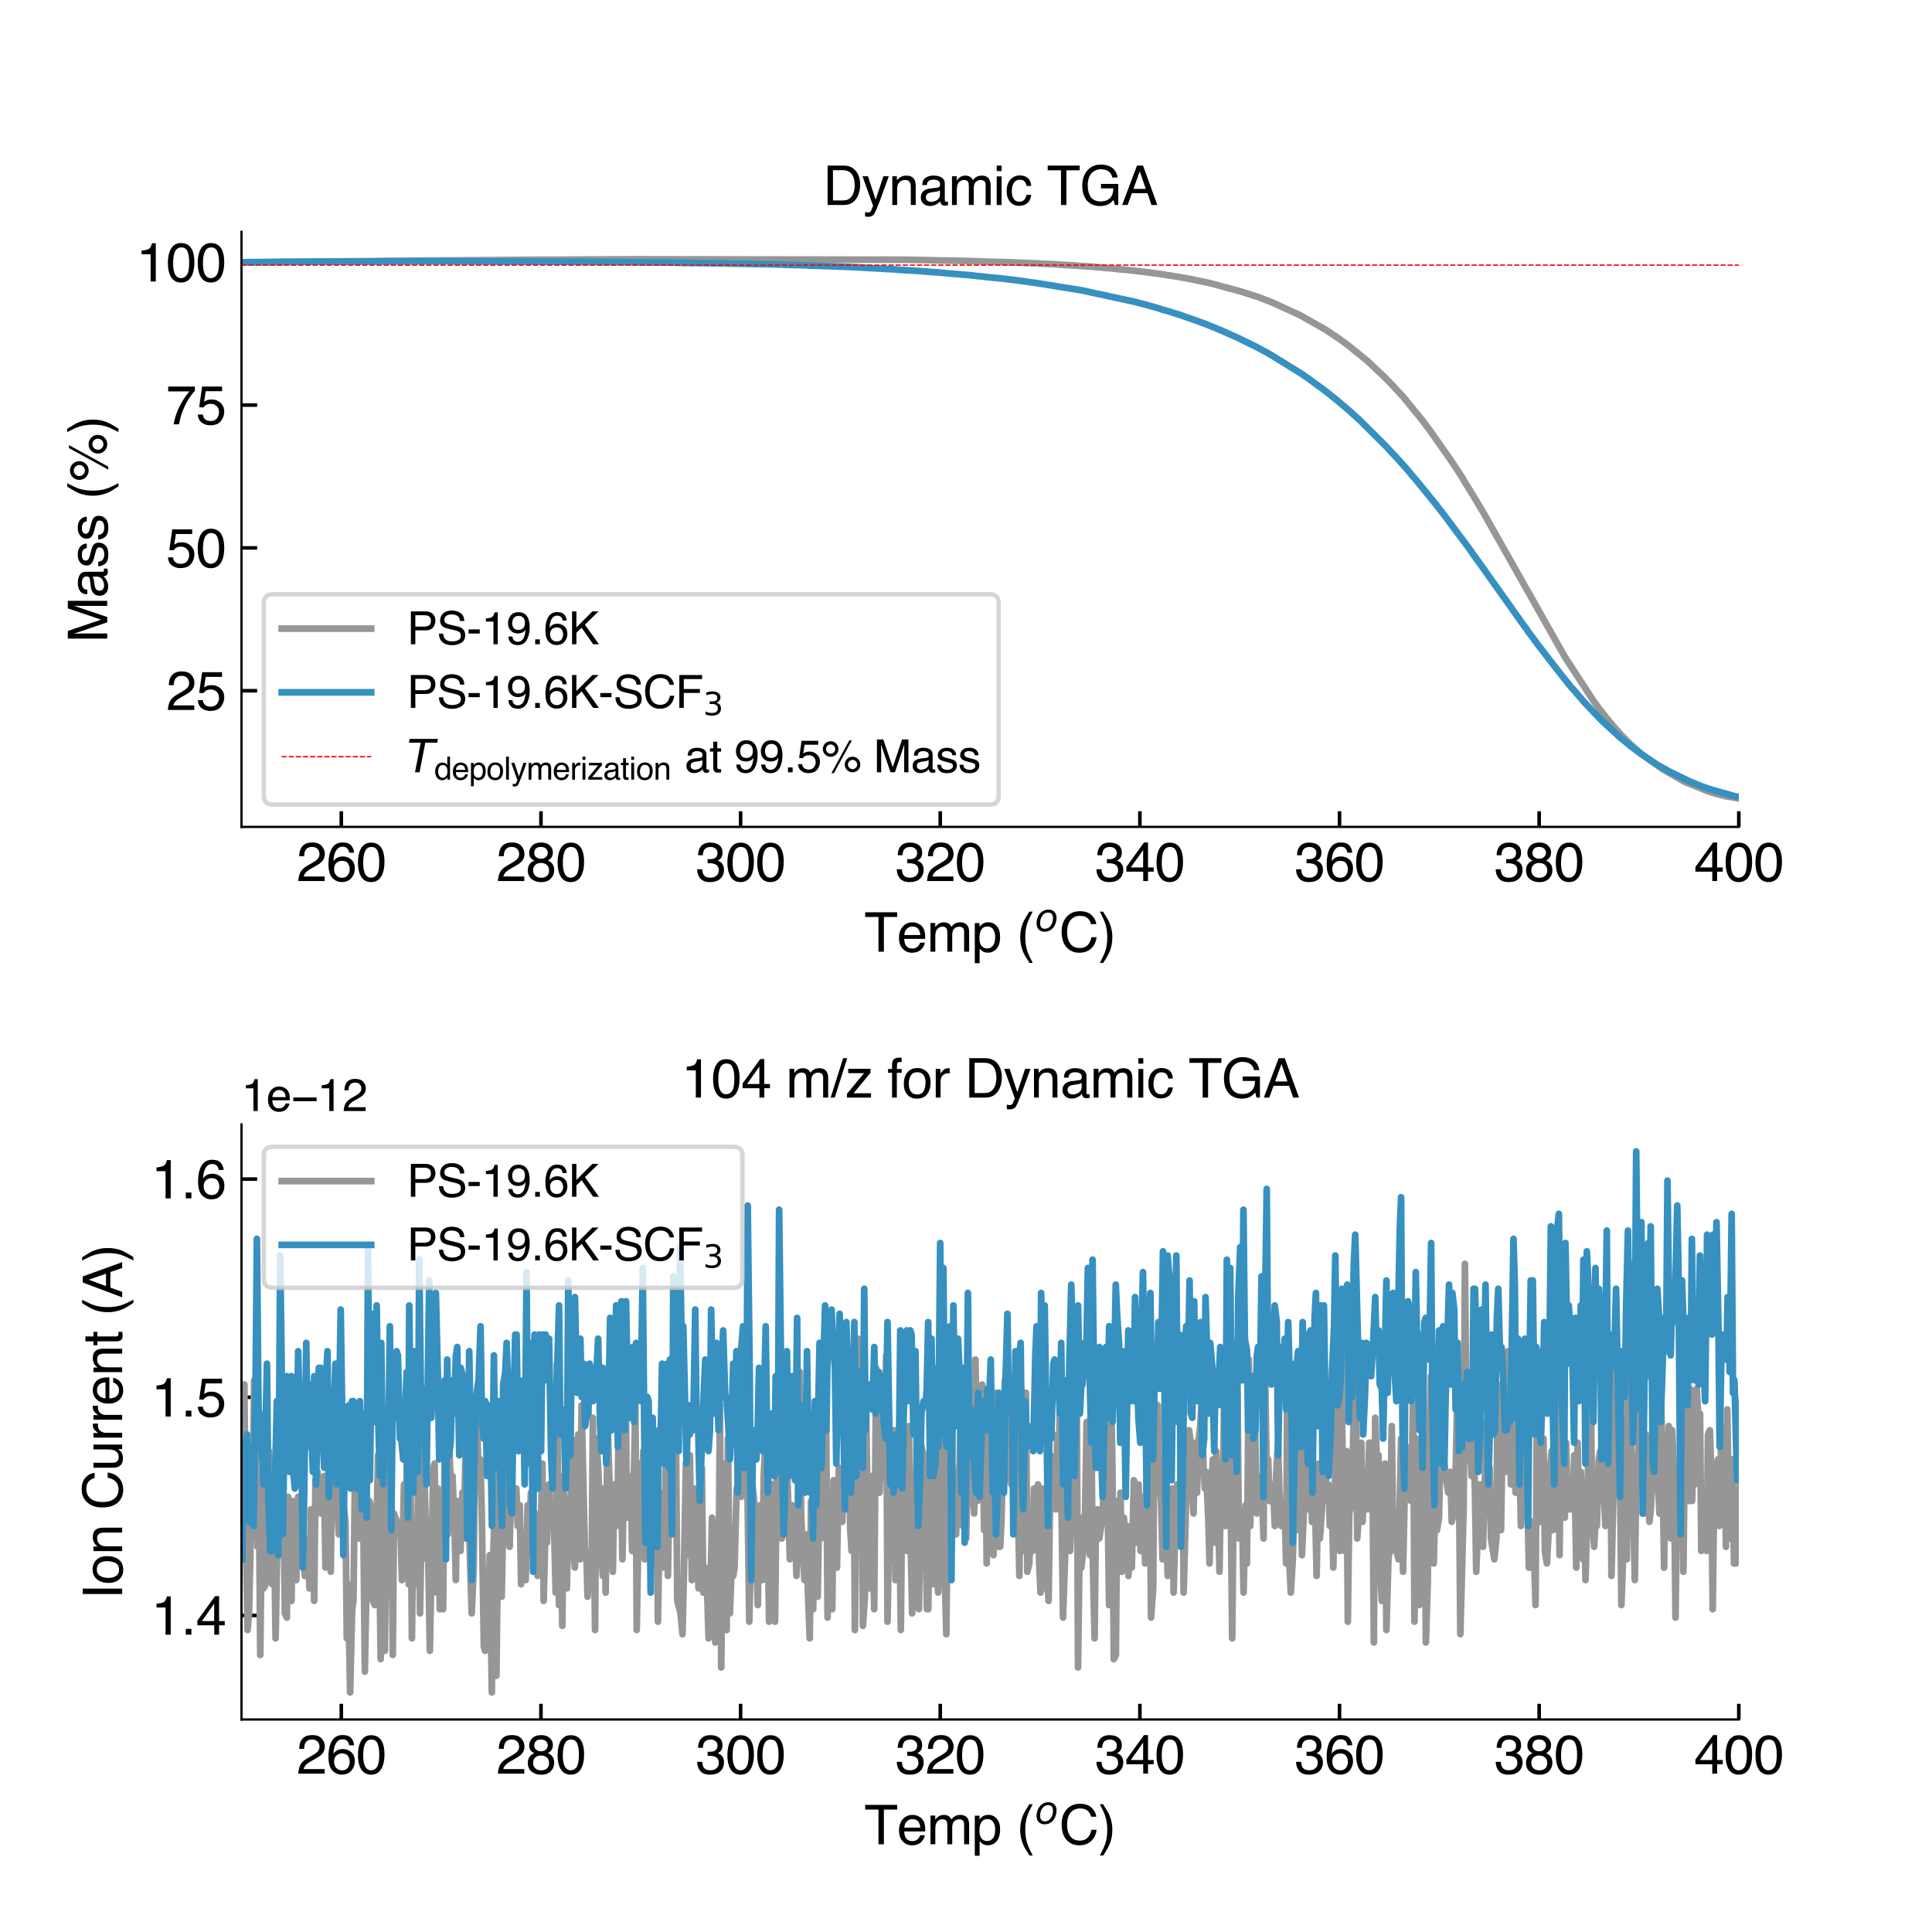 <?xml version="1.0" encoding="utf-8" standalone="no"?>
<!DOCTYPE svg PUBLIC "-//W3C//DTD SVG 1.1//EN"
  "http://www.w3.org/Graphics/SVG/1.1/DTD/svg11.dtd">
<svg xmlns:xlink="http://www.w3.org/1999/xlink" width="432pt" height="432pt" viewBox="0 0 432 432" xmlns="http://www.w3.org/2000/svg" version="1.1">
 <defs>
  <style type="text/css">*{stroke-linejoin: round; stroke-linecap: butt}</style>
 </defs>
 <g id="figure_1">
  <g id="patch_1">
   <path d="M 0 432 
L 432 432 
L 432 0 
L 0 0 
z
" style="fill: #ffffff"/>
  </g>
  <g id="axes_1">
   <g id="patch_2">
    <path d="M 54 184.896 
L 388.8 184.896 
L 388.8 51.84 
L 54 51.84 
z
" style="fill: #ffffff"/>
   </g>
   <g id="matplotlib.axis_1">
    <g id="xtick_1">
     <g id="line2d_1">
      <defs>
       <path id="mfa7923b7cf" d="M 0 0 
L 0 -3.5 
" style="stroke: #000000; stroke-width: 0.8"/>
      </defs>
      <g>
       <use xlink:href="#mfa7923b7cf" x="76.32" y="184.896" style="stroke: #000000; stroke-width: 0.8"/>
      </g>
     </g>
     <g id="text_1">
      <!-- 260 -->
      <g transform="translate(66.31 197.004) scale(0.12 -0.12)">
       <defs>
        <path id="Helvetica-32" d="M 200 0 
Q 231 578 439 1006 
Q 647 1434 1250 1784 
L 1850 2131 
Q 2253 2366 2416 2531 
Q 2672 2791 2672 3125 
Q 2672 3516 2437 3745 
Q 2203 3975 1813 3975 
Q 1234 3975 1013 3538 
Q 894 3303 881 2888 
L 309 2888 
Q 319 3472 525 3841 
Q 891 4491 1816 4491 
Q 2584 4491 2939 4075 
Q 3294 3659 3294 3150 
Q 3294 2613 2916 2231 
Q 2697 2009 2131 1694 
L 1703 1456 
Q 1397 1288 1222 1134 
Q 909 863 828 531 
L 3272 531 
L 3272 0 
L 200 0 
z
" transform="scale(0.016)"/>
        <path id="Helvetica-36" d="M 1872 4494 
Q 2622 4494 2917 4105 
Q 3213 3716 3213 3303 
L 2656 3303 
Q 2606 3569 2497 3719 
Q 2294 4000 1881 4000 
Q 1409 4000 1131 3564 
Q 853 3128 822 2316 
Q 1016 2600 1309 2741 
Q 1578 2866 1909 2866 
Q 2472 2866 2890 2506 
Q 3309 2147 3309 1434 
Q 3309 825 2912 354 
Q 2516 -116 1781 -116 
Q 1153 -116 697 361 
Q 241 838 241 1966 
Q 241 2800 444 3381 
Q 834 4494 1872 4494 
z
M 1831 384 
Q 2275 384 2495 682 
Q 2716 981 2716 1388 
Q 2716 1731 2519 2042 
Q 2322 2353 1803 2353 
Q 1441 2353 1167 2112 
Q 894 1872 894 1388 
Q 894 963 1142 673 
Q 1391 384 1831 384 
z
" transform="scale(0.016)"/>
        <path id="Helvetica-30" d="M 1731 4475 
Q 2600 4475 2988 3759 
Q 3288 3206 3288 2244 
Q 3288 1331 3016 734 
Q 2622 -122 1728 -122 
Q 922 -122 528 578 
Q 200 1163 200 2147 
Q 200 2909 397 3456 
Q 766 4475 1731 4475 
z
M 1725 391 
Q 2163 391 2422 778 
Q 2681 1166 2681 2222 
Q 2681 2984 2493 3476 
Q 2306 3969 1766 3969 
Q 1269 3969 1039 3501 
Q 809 3034 809 2125 
Q 809 1441 956 1025 
Q 1181 391 1725 391 
z
" transform="scale(0.016)"/>
       </defs>
       <use xlink:href="#Helvetica-32"/>
       <use xlink:href="#Helvetica-36" x="55.615"/>
       <use xlink:href="#Helvetica-30" x="111.23"/>
      </g>
     </g>
    </g>
    <g id="xtick_2">
     <g id="line2d_2">
      <g>
       <use xlink:href="#mfa7923b7cf" x="120.96" y="184.896" style="stroke: #000000; stroke-width: 0.8"/>
      </g>
     </g>
     <g id="text_2">
      <!-- 280 -->
      <g transform="translate(110.95 197.004) scale(0.12 -0.12)">
       <defs>
        <path id="Helvetica-38" d="M 1741 2600 
Q 2113 2600 2322 2808 
Q 2531 3016 2531 3303 
Q 2531 3553 2331 3762 
Q 2131 3972 1722 3972 
Q 1316 3972 1134 3762 
Q 953 3553 953 3272 
Q 953 2956 1187 2778 
Q 1422 2600 1741 2600 
z
M 1775 384 
Q 2166 384 2423 595 
Q 2681 806 2681 1225 
Q 2681 1659 2415 1884 
Q 2150 2109 1734 2109 
Q 1331 2109 1076 1879 
Q 822 1650 822 1244 
Q 822 894 1055 639 
Q 1288 384 1775 384 
z
M 975 2384 
Q 741 2484 609 2619 
Q 363 2869 363 3269 
Q 363 3769 725 4128 
Q 1088 4488 1753 4488 
Q 2397 4488 2762 4148 
Q 3128 3809 3128 3356 
Q 3128 2938 2916 2678 
Q 2797 2531 2547 2391 
Q 2825 2263 2984 2097 
Q 3281 1784 3281 1284 
Q 3281 694 2884 283 
Q 2488 -128 1763 -128 
Q 1109 -128 657 226 
Q 206 581 206 1256 
Q 206 1653 400 1942 
Q 594 2231 975 2384 
z
" transform="scale(0.016)"/>
       </defs>
       <use xlink:href="#Helvetica-32"/>
       <use xlink:href="#Helvetica-38" x="55.615"/>
       <use xlink:href="#Helvetica-30" x="111.23"/>
      </g>
     </g>
    </g>
    <g id="xtick_3">
     <g id="line2d_3">
      <g>
       <use xlink:href="#mfa7923b7cf" x="165.6" y="184.896" style="stroke: #000000; stroke-width: 0.8"/>
      </g>
     </g>
     <g id="text_3">
      <!-- 300 -->
      <g transform="translate(155.59 197.004) scale(0.12 -0.12)">
       <defs>
        <path id="Helvetica-33" d="M 1663 -122 
Q 869 -122 511 314 
Q 153 750 153 1375 
L 741 1375 
Q 778 941 903 744 
Q 1122 391 1694 391 
Q 2138 391 2406 628 
Q 2675 866 2675 1241 
Q 2675 1703 2392 1887 
Q 2109 2072 1606 2072 
Q 1550 2072 1492 2070 
Q 1434 2069 1375 2066 
L 1375 2563 
Q 1463 2553 1522 2550 
Q 1581 2547 1650 2547 
Q 1966 2547 2169 2647 
Q 2525 2822 2525 3272 
Q 2525 3606 2287 3787 
Q 2050 3969 1734 3969 
Q 1172 3969 956 3594 
Q 838 3388 822 3006 
L 266 3006 
Q 266 3506 466 3856 
Q 809 4481 1675 4481 
Q 2359 4481 2734 4176 
Q 3109 3872 3109 3294 
Q 3109 2881 2888 2625 
Q 2750 2466 2531 2375 
Q 2884 2278 3082 2001 
Q 3281 1725 3281 1325 
Q 3281 684 2859 281 
Q 2438 -122 1663 -122 
z
" transform="scale(0.016)"/>
       </defs>
       <use xlink:href="#Helvetica-33"/>
       <use xlink:href="#Helvetica-30" x="55.615"/>
       <use xlink:href="#Helvetica-30" x="111.23"/>
      </g>
     </g>
    </g>
    <g id="xtick_4">
     <g id="line2d_4">
      <g>
       <use xlink:href="#mfa7923b7cf" x="210.24" y="184.896" style="stroke: #000000; stroke-width: 0.8"/>
      </g>
     </g>
     <g id="text_4">
      <!-- 320 -->
      <g transform="translate(200.23 197.004) scale(0.12 -0.12)">
       <use xlink:href="#Helvetica-33"/>
       <use xlink:href="#Helvetica-32" x="55.615"/>
       <use xlink:href="#Helvetica-30" x="111.23"/>
      </g>
     </g>
    </g>
    <g id="xtick_5">
     <g id="line2d_5">
      <g>
       <use xlink:href="#mfa7923b7cf" x="254.88" y="184.896" style="stroke: #000000; stroke-width: 0.8"/>
      </g>
     </g>
     <g id="text_5">
      <!-- 340 -->
      <g transform="translate(244.87 197.004) scale(0.12 -0.12)">
       <defs>
        <path id="Helvetica-34" d="M 2116 1584 
L 2116 3613 
L 681 1584 
L 2116 1584 
z
M 2125 0 
L 2125 1094 
L 163 1094 
L 163 1644 
L 2213 4488 
L 2688 4488 
L 2688 1584 
L 3347 1584 
L 3347 1094 
L 2688 1094 
L 2688 0 
L 2125 0 
z
" transform="scale(0.016)"/>
       </defs>
       <use xlink:href="#Helvetica-33"/>
       <use xlink:href="#Helvetica-34" x="55.615"/>
       <use xlink:href="#Helvetica-30" x="111.23"/>
      </g>
     </g>
    </g>
    <g id="xtick_6">
     <g id="line2d_6">
      <g>
       <use xlink:href="#mfa7923b7cf" x="299.52" y="184.896" style="stroke: #000000; stroke-width: 0.8"/>
      </g>
     </g>
     <g id="text_6">
      <!-- 360 -->
      <g transform="translate(289.51 197.004) scale(0.12 -0.12)">
       <use xlink:href="#Helvetica-33"/>
       <use xlink:href="#Helvetica-36" x="55.615"/>
       <use xlink:href="#Helvetica-30" x="111.23"/>
      </g>
     </g>
    </g>
    <g id="xtick_7">
     <g id="line2d_7">
      <g>
       <use xlink:href="#mfa7923b7cf" x="344.16" y="184.896" style="stroke: #000000; stroke-width: 0.8"/>
      </g>
     </g>
     <g id="text_7">
      <!-- 380 -->
      <g transform="translate(334.15 197.004) scale(0.12 -0.12)">
       <use xlink:href="#Helvetica-33"/>
       <use xlink:href="#Helvetica-38" x="55.615"/>
       <use xlink:href="#Helvetica-30" x="111.23"/>
      </g>
     </g>
    </g>
    <g id="xtick_8">
     <g id="line2d_8">
      <g>
       <use xlink:href="#mfa7923b7cf" x="388.8" y="184.896" style="stroke: #000000; stroke-width: 0.8"/>
      </g>
     </g>
     <g id="text_8">
      <!-- 400 -->
      <g transform="translate(378.79 197.004) scale(0.12 -0.12)">
       <use xlink:href="#Helvetica-34"/>
       <use xlink:href="#Helvetica-30" x="55.615"/>
       <use xlink:href="#Helvetica-30" x="111.23"/>
      </g>
     </g>
    </g>
    <g id="text_9">
     <!-- Temp ($^{o}$C) -->
     <g transform="translate(193.26 212.865) scale(0.12 -0.12)">
      <defs>
       <path id="Helvetica-54" d="M 3828 4591 
L 3828 4044 
L 2281 4044 
L 2281 0 
L 1650 0 
L 1650 4044 
L 103 4044 
L 103 4591 
L 3828 4591 
z
" transform="scale(0.016)"/>
       <path id="Helvetica-65" d="M 1806 3422 
Q 2163 3422 2497 3255 
Q 2831 3088 3006 2822 
Q 3175 2569 3231 2231 
Q 3281 2000 3281 1494 
L 828 1494 
Q 844 984 1069 676 
Q 1294 369 1766 369 
Q 2206 369 2469 659 
Q 2619 828 2681 1050 
L 3234 1050 
Q 3213 866 3089 639 
Q 2966 413 2813 269 
Q 2556 19 2178 -69 
Q 1975 -119 1719 -119 
Q 1094 -119 659 336 
Q 225 791 225 1609 
Q 225 2416 662 2919 
Q 1100 3422 1806 3422 
z
M 2703 1941 
Q 2669 2306 2544 2525 
Q 2313 2931 1772 2931 
Q 1384 2931 1121 2651 
Q 859 2372 844 1941 
L 2703 1941 
z
M 1753 3428 
L 1753 3428 
z
" transform="scale(0.016)"/>
       <path id="Helvetica-6d" d="M 413 3347 
L 969 3347 
L 969 2872 
Q 1169 3119 1331 3231 
Q 1609 3422 1963 3422 
Q 2363 3422 2606 3225 
Q 2744 3113 2856 2894 
Q 3044 3163 3297 3292 
Q 3550 3422 3866 3422 
Q 4541 3422 4784 2934 
Q 4916 2672 4916 2228 
L 4916 0 
L 4331 0 
L 4331 2325 
Q 4331 2659 4164 2784 
Q 3997 2909 3756 2909 
Q 3425 2909 3186 2687 
Q 2947 2466 2947 1947 
L 2947 0 
L 2375 0 
L 2375 2184 
Q 2375 2525 2294 2681 
Q 2166 2916 1816 2916 
Q 1497 2916 1236 2669 
Q 975 2422 975 1775 
L 975 0 
L 413 0 
L 413 3347 
z
" transform="scale(0.016)"/>
       <path id="Helvetica-70" d="M 1825 378 
Q 2219 378 2480 708 
Q 2741 1038 2741 1694 
Q 2741 2094 2625 2381 
Q 2406 2934 1825 2934 
Q 1241 2934 1025 2350 
Q 909 2038 909 1556 
Q 909 1169 1025 897 
Q 1244 378 1825 378 
z
M 369 3331 
L 916 3331 
L 916 2888 
Q 1084 3116 1284 3241 
Q 1569 3428 1953 3428 
Q 2522 3428 2919 2992 
Q 3316 2556 3316 1747 
Q 3316 653 2744 184 
Q 2381 -113 1900 -113 
Q 1522 -113 1266 53 
Q 1116 147 931 375 
L 931 -1334 
L 369 -1334 
L 369 3331 
z
" transform="scale(0.016)"/>
       <path id="Helvetica-20" transform="scale(0.016)"/>
       <path id="Helvetica-28" d="M 1894 4666 
Q 1403 3713 1256 3263 
Q 1034 2578 1034 1681 
Q 1034 775 1288 25 
Q 1444 -438 1903 -1306 
L 1525 -1306 
Q 1069 -594 959 -397 
Q 850 -200 722 138 
Q 547 600 478 1125 
Q 444 1397 444 1644 
Q 444 2569 734 3291 
Q 919 3750 1503 4666 
L 1894 4666 
z
" transform="scale(0.016)"/>
       <path id="DejaVuSans-Oblique-6f" d="M 1625 -91 
Q 1009 -91 651 289 
Q 294 669 294 1325 
Q 294 1706 417 2101 
Q 541 2497 738 2766 
Q 1047 3184 1428 3384 
Q 1809 3584 2291 3584 
Q 2888 3584 3255 3212 
Q 3622 2841 3622 2241 
Q 3622 1825 3500 1412 
Q 3378 1000 3181 728 
Q 2875 309 2494 109 
Q 2113 -91 1625 -91 
z
M 891 1344 
Q 891 869 1089 633 
Q 1288 397 1691 397 
Q 2269 397 2648 901 
Q 3028 1406 3028 2181 
Q 3028 2634 2825 2865 
Q 2622 3097 2228 3097 
Q 1903 3097 1650 2945 
Q 1397 2794 1197 2484 
Q 1050 2253 970 1956 
Q 891 1659 891 1344 
z
" transform="scale(0.016)"/>
       <path id="Helvetica-43" d="M 2422 4716 
Q 3294 4716 3775 4256 
Q 4256 3797 4309 3213 
L 3703 3213 
Q 3600 3656 3292 3915 
Q 2984 4175 2428 4175 
Q 1750 4175 1333 3698 
Q 916 3222 916 2238 
Q 916 1431 1292 929 
Q 1669 428 2416 428 
Q 3103 428 3463 956 
Q 3653 1234 3747 1688 
L 4353 1688 
Q 4272 963 3816 472 
Q 3269 -119 2341 -119 
Q 1541 -119 997 366 
Q 281 1006 281 2344 
Q 281 3359 819 4009 
Q 1400 4716 2422 4716 
z
M 2297 4716 
L 2297 4716 
z
" transform="scale(0.016)"/>
       <path id="Helvetica-29" d="M 222 -1306 
Q 719 -338 863 106 
Q 1081 778 1081 1681 
Q 1081 2584 828 3334 
Q 672 3797 213 4666 
L 591 4666 
Q 1072 3897 1173 3717 
Q 1275 3538 1394 3222 
Q 1544 2831 1608 2450 
Q 1672 2069 1672 1716 
Q 1672 791 1378 66 
Q 1194 -400 613 -1306 
L 222 -1306 
z
" transform="scale(0.016)"/>
      </defs>
      <use xlink:href="#Helvetica-54" transform="translate(0 0.519)"/>
      <use xlink:href="#Helvetica-65" transform="translate(61.084 0.519)"/>
      <use xlink:href="#Helvetica-6d" transform="translate(116.699 0.519)"/>
      <use xlink:href="#Helvetica-70" transform="translate(200 0.519)"/>
      <use xlink:href="#Helvetica-20" transform="translate(255.615 0.519)"/>
      <use xlink:href="#Helvetica-28" transform="translate(283.398 0.519)"/>
      <use xlink:href="#DejaVuSans-Oblique-6f" transform="translate(317.656 38.8) scale(0.7)"/>
      <use xlink:href="#Helvetica-43" transform="translate(363.218 0.519)"/>
      <use xlink:href="#Helvetica-29" transform="translate(435.435 0.519)"/>
     </g>
    </g>
   </g>
   <g id="matplotlib.axis_2">
    <g id="ytick_1">
     <g id="line2d_9">
      <defs>
       <path id="m12e7c8d37f" d="M 0 0 
L 3.5 0 
" style="stroke: #000000; stroke-width: 0.8"/>
      </defs>
      <g>
       <use xlink:href="#m12e7c8d37f" x="54" y="154.446" style="stroke: #000000; stroke-width: 0.8"/>
      </g>
     </g>
     <g id="text_10">
      <!-- 25 -->
      <g transform="translate(37.154 158.75) scale(0.12 -0.12)">
       <defs>
        <path id="Helvetica-35" d="M 791 1141 
Q 847 659 1238 475 
Q 1438 381 1700 381 
Q 2200 381 2440 700 
Q 2681 1019 2681 1406 
Q 2681 1875 2395 2131 
Q 2109 2388 1709 2388 
Q 1419 2388 1211 2275 
Q 1003 2163 856 1963 
L 369 1991 
L 709 4400 
L 3034 4400 
L 3034 3856 
L 1131 3856 
L 941 2613 
Q 1097 2731 1238 2791 
Q 1488 2894 1816 2894 
Q 2431 2894 2859 2497 
Q 3288 2100 3288 1491 
Q 3288 856 2895 371 
Q 2503 -113 1644 -113 
Q 1097 -113 676 195 
Q 256 503 206 1141 
L 791 1141 
z
" transform="scale(0.016)"/>
       </defs>
       <use xlink:href="#Helvetica-32"/>
       <use xlink:href="#Helvetica-35" x="55.615"/>
      </g>
     </g>
    </g>
    <g id="ytick_2">
     <g id="line2d_10">
      <g>
       <use xlink:href="#m12e7c8d37f" x="54" y="122.51" style="stroke: #000000; stroke-width: 0.8"/>
      </g>
     </g>
     <g id="text_11">
      <!-- 50 -->
      <g transform="translate(37.154 126.814) scale(0.12 -0.12)">
       <use xlink:href="#Helvetica-35"/>
       <use xlink:href="#Helvetica-30" x="55.615"/>
      </g>
     </g>
    </g>
    <g id="ytick_3">
     <g id="line2d_11">
      <g>
       <use xlink:href="#m12e7c8d37f" x="54" y="90.574" style="stroke: #000000; stroke-width: 0.8"/>
      </g>
     </g>
     <g id="text_12">
      <!-- 75 -->
      <g transform="translate(37.154 94.879) scale(0.12 -0.12)">
       <defs>
        <path id="Helvetica-37" d="M 3347 4400 
L 3347 3909 
Q 3131 3700 2773 3181 
Q 2416 2663 2141 2063 
Q 1869 1478 1728 997 
Q 1638 688 1494 0 
L 872 0 
Q 1084 1281 1809 2550 
Q 2238 3294 2709 3834 
L 234 3834 
L 234 4400 
L 3347 4400 
z
" transform="scale(0.016)"/>
       </defs>
       <use xlink:href="#Helvetica-37"/>
       <use xlink:href="#Helvetica-35" x="55.615"/>
      </g>
     </g>
    </g>
    <g id="ytick_4">
     <g id="line2d_12">
      <g>
       <use xlink:href="#m12e7c8d37f" x="54" y="58.639" style="stroke: #000000; stroke-width: 0.8"/>
      </g>
     </g>
     <g id="text_13">
      <!-- 100 -->
      <g transform="translate(30.481 62.943) scale(0.12 -0.12)">
       <defs>
        <path id="Helvetica-31" d="M 613 3169 
L 613 3600 
Q 1222 3659 1462 3798 
Q 1703 3938 1822 4456 
L 2266 4456 
L 2266 0 
L 1666 0 
L 1666 3169 
L 613 3169 
z
" transform="scale(0.016)"/>
       </defs>
       <use xlink:href="#Helvetica-31"/>
       <use xlink:href="#Helvetica-30" x="55.615"/>
       <use xlink:href="#Helvetica-30" x="111.23"/>
      </g>
     </g>
    </g>
    <g id="text_14">
     <!-- Mass (%) -->
     <g transform="translate(23.979 143.7) rotate(-90) scale(0.12 -0.12)">
      <defs>
       <path id="Helvetica-4d" d="M 472 4591 
L 1363 4591 
L 2681 709 
L 3991 4591 
L 4872 4591 
L 4872 0 
L 4281 0 
L 4281 2709 
Q 4281 2850 4287 3175 
Q 4294 3500 4294 3872 
L 2984 0 
L 2369 0 
L 1050 3872 
L 1050 3731 
Q 1050 3563 1058 3217 
Q 1066 2872 1066 2709 
L 1066 0 
L 472 0 
L 472 4591 
z
" transform="scale(0.016)"/>
       <path id="Helvetica-61" d="M 844 891 
Q 844 647 1022 506 
Q 1200 366 1444 366 
Q 1741 366 2019 503 
Q 2488 731 2488 1250 
L 2488 1703 
Q 2384 1638 2221 1594 
Q 2059 1550 1903 1531 
L 1563 1488 
Q 1256 1447 1103 1359 
Q 844 1213 844 891 
z
M 2206 2028 
Q 2400 2053 2466 2191 
Q 2503 2266 2503 2406 
Q 2503 2694 2298 2823 
Q 2094 2953 1713 2953 
Q 1272 2953 1088 2716 
Q 984 2584 953 2325 
L 428 2325 
Q 444 2944 830 3186 
Q 1216 3428 1725 3428 
Q 2316 3428 2684 3203 
Q 3050 2978 3050 2503 
L 3050 575 
Q 3050 488 3086 434 
Q 3122 381 3238 381 
Q 3275 381 3322 386 
Q 3369 391 3422 400 
L 3422 -16 
Q 3291 -53 3222 -62 
Q 3153 -72 3034 -72 
Q 2744 -72 2613 134 
Q 2544 244 2516 444 
Q 2344 219 2022 53 
Q 1700 -113 1313 -113 
Q 847 -113 551 170 
Q 256 453 256 878 
Q 256 1344 547 1600 
Q 838 1856 1309 1916 
L 2206 2028 
z
M 1741 3428 
L 1741 3428 
z
" transform="scale(0.016)"/>
       <path id="Helvetica-73" d="M 747 1050 
Q 772 769 888 619 
Q 1100 347 1625 347 
Q 1938 347 2175 483 
Q 2413 619 2413 903 
Q 2413 1119 2222 1231 
Q 2100 1300 1741 1391 
L 1294 1503 
Q 866 1609 663 1741 
Q 300 1969 300 2372 
Q 300 2847 642 3140 
Q 984 3434 1563 3434 
Q 2319 3434 2653 2991 
Q 2863 2709 2856 2384 
L 2325 2384 
Q 2309 2575 2191 2731 
Q 1997 2953 1519 2953 
Q 1200 2953 1036 2831 
Q 872 2709 872 2509 
Q 872 2291 1088 2159 
Q 1213 2081 1456 2022 
L 1828 1931 
Q 2434 1784 2641 1647 
Q 2969 1431 2969 969 
Q 2969 522 2630 197 
Q 2291 -128 1597 -128 
Q 850 -128 539 211 
Q 228 550 206 1050 
L 747 1050 
z
M 1578 3428 
L 1578 3428 
z
" transform="scale(0.016)"/>
       <path id="Helvetica-25" d="M 4363 2175 
Q 4813 2175 5131 1856 
Q 5450 1538 5450 1088 
Q 5450 638 5131 319 
Q 4813 0 4363 0 
Q 3909 0 3590 319 
Q 3272 638 3272 1088 
Q 3272 1538 3590 1856 
Q 3909 2175 4363 2175 
z
M 3909 4456 
L 4256 4456 
L 1753 -119 
L 1406 -119 
L 3909 4456 
z
M 1294 2606 
Q 1563 2606 1752 2795 
Q 1941 2984 1941 3250 
Q 1941 3516 1752 3705 
Q 1563 3894 1294 3894 
Q 1028 3894 839 3706 
Q 650 3519 650 3250 
Q 650 2984 839 2795 
Q 1028 2606 1294 2606 
z
M 1294 4341 
Q 1747 4341 2065 4020 
Q 2384 3700 2384 3250 
Q 2384 2800 2065 2481 
Q 1747 2163 1294 2163 
Q 844 2163 525 2481 
Q 206 2800 206 3250 
Q 206 3700 525 4020 
Q 844 4341 1294 4341 
z
M 4363 444 
Q 4628 444 4817 633 
Q 5006 822 5006 1088 
Q 5006 1353 4817 1542 
Q 4628 1731 4363 1731 
Q 4094 1731 3905 1542 
Q 3716 1353 3716 1088 
Q 3716 822 3905 633 
Q 4094 444 4363 444 
z
" transform="scale(0.016)"/>
      </defs>
      <use xlink:href="#Helvetica-4d"/>
      <use xlink:href="#Helvetica-61" x="83.301"/>
      <use xlink:href="#Helvetica-73" x="138.916"/>
      <use xlink:href="#Helvetica-73" x="188.916"/>
      <use xlink:href="#Helvetica-20" x="238.916"/>
      <use xlink:href="#Helvetica-28" x="266.699"/>
      <use xlink:href="#Helvetica-25" x="300"/>
      <use xlink:href="#Helvetica-29" x="388.916"/>
     </g>
    </g>
   </g>
   <g id="line2d_13">
    <path d="M 54.036 58.639 
L 54.478 58.671 
L 55.076 58.655 
L 56.105 58.663 
L 62.511 58.574 
L 62.946 58.574 
L 70.541 58.486 
L 71.003 58.486 
L 83.652 58.387 
L 84.851 58.354 
L 95.694 58.258 
L 96.555 58.266 
L 107.731 58.17 
L 108.463 58.178 
L 121.411 58.073 
L 122.027 58.081 
L 141.617 57.984 
L 142.079 57.984 
L 202.162 58.073 
L 202.64 58.081 
L 208.457 58.186 
L 209.048 58.218 
L 213.943 58.306 
L 214.389 58.314 
L 218.552 58.419 
L 220.478 58.507 
L 224.797 58.612 
L 225.545 58.644 
L 228.388 58.749 
L 229.248 58.805 
L 232.232 58.901 
L 232.839 58.958 
L 235.348 59.062 
L 236.254 59.127 
L 237.852 59.223 
L 238.952 59.288 
L 240.577 59.384 
L 241.624 59.481 
L 243.276 59.561 
L 244.006 59.617 
L 246.99 59.883 
L 247.559 59.947 
L 248.887 60.044 
L 250.101 60.189 
L 251.148 60.277 
L 252.327 60.4 
L 253.376 60.497 
L 254.884 60.69 
L 255.771 60.787 
L 257.991 61.076 
L 258.752 61.173 
L 261.833 61.644 
L 263.498 61.918 
L 264.368 62.055 
L 266.609 62.473 
L 267.031 62.569 
L 270.029 63.197 
L 271.205 63.484 
L 277.47 65.184 
L 281.338 66.425 
L 282.233 66.763 
L 282.983 67.044 
L 284.438 67.624 
L 290.541 70.402 
L 296.337 73.675 
L 297.806 74.649 
L 299.15 75.547 
L 299.605 75.882 
L 299.911 76.08 
L 300.792 76.745 
L 301.533 77.276 
L 305.709 80.676 
L 306.147 81.078 
L 308.986 83.765 
L 309.276 84.006 
L 311.504 86.269 
L 312.093 86.953 
L 313.606 88.564 
L 314.2 89.278 
L 317.749 93.624 
L 319.528 95.962 
L 324.297 102.735 
L 325.34 104.32 
L 326.851 106.609 
L 327.69 108.041 
L 328.148 108.778 
L 329.81 111.468 
L 331.281 113.959 
L 331.763 114.752 
L 349.885 146.852 
L 356.445 156.921 
L 357.054 157.714 
L 357.632 158.545 
L 358.251 159.296 
L 358.985 160.24 
L 360.474 162.05 
L 362.543 164.385 
L 363.761 165.619 
L 364.632 166.469 
L 365.257 167.034 
L 366.873 168.461 
L 371.817 172.011 
L 376.553 174.743 
L 381.76 176.872 
L 382.662 177.148 
L 383.376 177.379 
L 385.191 177.842 
L 385.758 178.003 
L 389.224 178.588 
L 392.894 178.478 
L 393.782 178.432 
L 398.049 178.253 
L 402.737 178.143 
L 408.395 177.998 
L 415.818 177.893 
L 419.686 177.861 
L 433 177.861 
L 433 177.861 
" clip-path="url(#p9e1266a07b)" style="fill: none; stroke: #969696; stroke-width: 1.5; stroke-linecap: square"/>
   </g>
   <g id="line2d_14">
    <path d="M 54.029 58.639 
L 55.661 58.614 
L 70.548 58.522 
L 70.997 58.488 
L 71.599 58.522 
L 99.089 58.427 
L 99.984 58.41 
L 100.589 58.444 
L 124.109 58.527 
L 124.542 58.536 
L 138.162 58.619 
L 138.805 58.619 
L 150.692 58.72 
L 151.304 58.753 
L 152.641 58.778 
L 162.277 58.887 
L 162.87 58.92 
L 168.227 59.029 
L 171.057 59.062 
L 174.213 59.146 
L 174.671 59.146 
L 175.523 59.212 
L 180.445 59.321 
L 181.041 59.382 
L 183.717 59.46 
L 184.32 59.494 
L 185.19 59.51 
L 187.739 59.611 
L 188.19 59.611 
L 190.413 59.711 
L 192.35 59.811 
L 194.136 59.914 
L 194.732 59.948 
L 196.669 60.048 
L 198.178 60.148 
L 200.089 60.223 
L 200.372 60.29 
L 202.183 60.39 
L 203.075 60.449 
L 204.883 60.557 
L 205.446 60.591 
L 206.647 60.691 
L 207.805 60.791 
L 209.466 60.891 
L 211.251 61.059 
L 216.019 61.459 
L 217.195 61.56 
L 218.527 61.727 
L 219.722 61.827 
L 220.958 61.986 
L 223.907 62.262 
L 226.288 62.548 
L 227.181 62.657 
L 230.011 63.05 
L 230.732 63.15 
L 232.377 63.384 
L 232.964 63.484 
L 241.892 64.927 
L 253.664 67.472 
L 254.085 67.575 
L 256.038 68.09 
L 259.02 68.92 
L 259.893 69.234 
L 261.518 69.674 
L 262.567 70.028 
L 263.772 70.365 
L 264.353 70.601 
L 267.02 71.52 
L 267.779 71.801 
L 268.817 72.161 
L 269.709 72.515 
L 270.294 72.746 
L 271.497 73.236 
L 272.113 73.495 
L 272.968 73.837 
L 274.196 74.386 
L 275.2 74.84 
L 276.263 75.299 
L 277.314 75.789 
L 278.2 76.243 
L 280.427 77.315 
L 281.472 77.861 
L 282.682 78.535 
L 282.95 78.643 
L 284.014 79.253 
L 284.914 79.807 
L 291.445 83.842 
L 291.737 84.101 
L 292.48 84.569 
L 293.036 84.992 
L 295.44 86.755 
L 296.038 87.181 
L 298.132 88.846 
L 299.029 89.545 
L 299.464 89.935 
L 301.571 91.717 
L 303.502 93.469 
L 304.08 93.986 
L 310.153 100.032 
L 310.459 100.394 
L 312.392 102.452 
L 314.195 104.462 
L 315.077 105.478 
L 315.805 106.381 
L 316.566 107.249 
L 317.443 108.316 
L 320.726 112.362 
L 321.039 112.741 
L 322.954 115.211 
L 328.619 122.804 
L 329.665 124.319 
L 330.413 125.33 
L 331.301 126.563 
L 332.165 127.788 
L 332.618 128.435 
L 337.678 135.546 
L 338.265 136.39 
L 340.642 139.734 
L 341.254 140.534 
L 341.814 141.383 
L 342.577 142.38 
L 344.071 144.412 
L 344.836 145.387 
L 345.736 146.554 
L 346.468 147.526 
L 348.7 150.38 
L 349.162 150.962 
L 351.372 153.741 
L 351.691 154.042 
L 353.612 156.283 
L 354.371 157.149 
L 357.949 160.914 
L 358.697 161.624 
L 362.398 165.032 
L 363.009 165.506 
L 364.641 166.865 
L 367.306 168.833 
L 367.909 169.229 
L 369.536 170.345 
L 370.745 171.094 
L 373.573 172.679 
L 378.149 174.87 
L 378.908 175.174 
L 380.823 175.943 
L 381.879 176.302 
L 382.907 176.63 
L 388.233 178.131 
L 393.844 178.031 
L 395.53 177.934 
L 399.163 177.842 
L 400.665 177.764 
L 405.859 177.658 
L 408.435 177.58 
L 418.753 177.48 
L 420.535 177.455 
L 433 177.513 
L 433 177.513 
" clip-path="url(#p9e1266a07b)" style="fill: none; stroke: #3690c0; stroke-width: 1.5; stroke-linecap: square"/>
   </g>
   <g id="line2d_15">
    <path d="M 54 59.278 
L 388.8 59.278 
" clip-path="url(#p9e1266a07b)" style="fill: none; stroke-dasharray: 1.11,0.48; stroke-dashoffset: 0; stroke: #ff0000; stroke-width: 0.3"/>
   </g>
   <g id="patch_3">
    <path d="M 54 184.896 
L 54 51.84 
" style="fill: none; stroke: #000000; stroke-width: 0.5; stroke-linejoin: miter; stroke-linecap: square"/>
   </g>
   <g id="patch_4">
    <path d="M 54 184.896 
L 388.8 184.896 
" style="fill: none; stroke: #000000; stroke-width: 0.5; stroke-linejoin: miter; stroke-linecap: square"/>
   </g>
   <g id="text_15">
    <!-- Dynamic TGA -->
    <g transform="translate(184.062 45.84) scale(0.12 -0.12)">
     <defs>
      <path id="Helvetica-44" d="M 2250 531 
Q 2566 531 2769 597 
Q 3131 719 3363 1066 
Q 3547 1344 3628 1778 
Q 3675 2038 3675 2259 
Q 3675 3113 3336 3584 
Q 2997 4056 2244 4056 
L 1141 4056 
L 1141 531 
L 2250 531 
z
M 516 4591 
L 2375 4591 
Q 3322 4591 3844 3919 
Q 4309 3313 4309 2366 
Q 4309 1634 4034 1044 
Q 3550 0 2369 0 
L 516 0 
L 516 4591 
z
" transform="scale(0.016)"/>
      <path id="Helvetica-79" d="M 2503 3347 
L 3125 3347 
Q 3006 3025 2597 1878 
Q 2291 1016 2084 472 
Q 1597 -809 1397 -1090 
Q 1197 -1372 709 -1372 
Q 591 -1372 527 -1362 
Q 463 -1353 369 -1328 
L 369 -816 
Q 516 -856 581 -865 
Q 647 -875 697 -875 
Q 853 -875 926 -823 
Q 1000 -772 1050 -697 
Q 1066 -672 1162 -440 
Q 1259 -209 1303 -97 
L 66 3347 
L 703 3347 
L 1600 622 
L 2503 3347 
z
M 1597 3428 
L 1597 3428 
z
" transform="scale(0.016)"/>
      <path id="Helvetica-6e" d="M 413 3347 
L 947 3347 
L 947 2872 
Q 1184 3166 1450 3294 
Q 1716 3422 2041 3422 
Q 2753 3422 3003 2925 
Q 3141 2653 3141 2147 
L 3141 0 
L 2569 0 
L 2569 2109 
Q 2569 2416 2478 2603 
Q 2328 2916 1934 2916 
Q 1734 2916 1606 2875 
Q 1375 2806 1200 2600 
Q 1059 2434 1017 2257 
Q 975 2081 975 1753 
L 975 0 
L 413 0 
L 413 3347 
z
M 1734 3428 
L 1734 3428 
z
" transform="scale(0.016)"/>
      <path id="Helvetica-69" d="M 413 3331 
L 984 3331 
L 984 0 
L 413 0 
L 413 3331 
z
M 413 4591 
L 984 4591 
L 984 3953 
L 413 3953 
L 413 4591 
z
" transform="scale(0.016)"/>
      <path id="Helvetica-63" d="M 1703 3444 
Q 2269 3444 2623 3169 
Q 2978 2894 3050 2222 
L 2503 2222 
Q 2453 2531 2275 2736 
Q 2097 2941 1703 2941 
Q 1166 2941 934 2416 
Q 784 2075 784 1575 
Q 784 1072 996 728 
Q 1209 384 1666 384 
Q 2016 384 2220 598 
Q 2425 813 2503 1184 
L 3050 1184 
Q 2956 519 2581 211 
Q 2206 -97 1622 -97 
Q 966 -97 575 383 
Q 184 863 184 1581 
Q 184 2463 612 2953 
Q 1041 3444 1703 3444 
z
M 1616 3428 
L 1616 3428 
z
" transform="scale(0.016)"/>
      <path id="Helvetica-47" d="M 2472 4709 
Q 3119 4709 3591 4459 
Q 4275 4100 4428 3200 
L 3813 3200 
Q 3700 3703 3347 3933 
Q 2994 4163 2456 4163 
Q 1819 4163 1383 3684 
Q 947 3206 947 2259 
Q 947 1441 1306 927 
Q 1666 413 2478 413 
Q 3100 413 3508 773 
Q 3916 1134 3925 1941 
L 2488 1941 
L 2488 2456 
L 4503 2456 
L 4503 0 
L 4103 0 
L 3953 591 
Q 3638 244 3394 109 
Q 2984 -122 2353 -122 
Q 1538 -122 950 406 
Q 309 1069 309 2225 
Q 309 3378 934 4059 
Q 1528 4709 2472 4709 
z
M 2369 4716 
L 2369 4716 
z
" transform="scale(0.016)"/>
      <path id="Helvetica-41" d="M 2844 1881 
L 2147 3909 
L 1406 1881 
L 2844 1881 
z
M 1822 4591 
L 2525 4591 
L 4191 0 
L 3509 0 
L 3044 1375 
L 1228 1375 
L 731 0 
L 94 0 
L 1822 4591 
z
" transform="scale(0.016)"/>
     </defs>
     <use xlink:href="#Helvetica-44"/>
     <use xlink:href="#Helvetica-79" x="72.217"/>
     <use xlink:href="#Helvetica-6e" x="122.217"/>
     <use xlink:href="#Helvetica-61" x="177.832"/>
     <use xlink:href="#Helvetica-6d" x="233.447"/>
     <use xlink:href="#Helvetica-69" x="316.748"/>
     <use xlink:href="#Helvetica-63" x="338.965"/>
     <use xlink:href="#Helvetica-20" x="388.965"/>
     <use xlink:href="#Helvetica-54" x="416.748"/>
     <use xlink:href="#Helvetica-47" x="477.832"/>
     <use xlink:href="#Helvetica-41" x="555.615"/>
    </g>
   </g>
   <g id="legend_1">
    <g id="patch_5">
     <path d="M 61 179.896 
L 221.3 179.896 
Q 223.3 179.896 223.3 177.896 
L 223.3 134.88 
Q 223.3 132.88 221.3 132.88 
L 61 132.88 
Q 59 132.88 59 134.88 
L 59 177.896 
Q 59 179.896 61 179.896 
z
" style="fill: #ffffff; opacity: 0.8; stroke: #cccccc; stroke-linejoin: miter"/>
    </g>
    <g id="line2d_16">
     <path d="M 63 140.554 
L 73 140.554 
L 83 140.554 
" style="fill: none; stroke: #969696; stroke-width: 1.5; stroke-linecap: square"/>
    </g>
    <g id="text_16">
     <!-- PS-19.6K -->
     <g transform="translate(91 144.054) scale(0.1 -0.1)">
      <defs>
       <path id="Helvetica-50" d="M 547 4591 
L 2613 4591 
Q 3225 4591 3600 4245 
Q 3975 3900 3975 3275 
Q 3975 2738 3640 2339 
Q 3306 1941 2613 1941 
L 1169 1941 
L 1169 0 
L 547 0 
L 547 4591 
z
M 3347 3272 
Q 3347 3778 2972 3959 
Q 2766 4056 2406 4056 
L 1169 4056 
L 1169 2466 
L 2406 2466 
Q 2825 2466 3086 2644 
Q 3347 2822 3347 3272 
z
" transform="scale(0.016)"/>
       <path id="Helvetica-53" d="M 894 1481 
Q 916 1091 1078 847 
Q 1388 391 2169 391 
Q 2519 391 2806 491 
Q 3363 684 3363 1184 
Q 3363 1559 3128 1719 
Q 2891 1875 2384 1991 
L 1763 2131 
Q 1153 2269 900 2434 
Q 463 2722 463 3294 
Q 463 3913 891 4309 
Q 1319 4706 2103 4706 
Q 2825 4706 3329 4357 
Q 3834 4009 3834 3244 
L 3250 3244 
Q 3203 3613 3050 3809 
Q 2766 4169 2084 4169 
Q 1534 4169 1293 3937 
Q 1053 3706 1053 3400 
Q 1053 3063 1334 2906 
Q 1519 2806 2169 2656 
L 2813 2509 
Q 3278 2403 3531 2219 
Q 3969 1897 3969 1284 
Q 3969 522 3414 194 
Q 2859 -134 2125 -134 
Q 1269 -134 784 303 
Q 300 738 309 1481 
L 894 1481 
z
M 2150 4716 
L 2150 4716 
z
" transform="scale(0.016)"/>
       <path id="Helvetica-2d" d="M 266 2072 
L 1834 2072 
L 1834 1494 
L 266 1494 
L 266 2072 
z
" transform="scale(0.016)"/>
       <path id="Helvetica-39" d="M 850 1081 
Q 875 616 1209 438 
Q 1381 344 1597 344 
Q 2000 344 2284 680 
Q 2569 1016 2688 2044 
Q 2500 1747 2223 1626 
Q 1947 1506 1628 1506 
Q 981 1506 604 1909 
Q 228 2313 228 2947 
Q 228 3556 600 4018 
Q 972 4481 1697 4481 
Q 2675 4481 3047 3600 
Q 3253 3116 3253 2388 
Q 3253 1566 3006 931 
Q 2597 -125 1619 -125 
Q 963 -125 622 219 
Q 281 563 281 1081 
L 850 1081 
z
M 1703 2000 
Q 2038 2000 2314 2220 
Q 2591 2441 2591 2991 
Q 2591 3484 2342 3726 
Q 2094 3969 1709 3969 
Q 1297 3969 1055 3692 
Q 813 3416 813 2953 
Q 813 2516 1025 2258 
Q 1238 2000 1703 2000 
z
" transform="scale(0.016)"/>
       <path id="Helvetica-2e" d="M 547 681 
L 1200 681 
L 1200 0 
L 547 0 
L 547 681 
z
" transform="scale(0.016)"/>
       <path id="Helvetica-4b" d="M 488 4591 
L 1094 4591 
L 1094 2353 
L 3331 4591 
L 4191 4591 
L 2281 2741 
L 4244 0 
L 3434 0 
L 1828 2303 
L 1094 1600 
L 1094 0 
L 488 0 
L 488 4591 
z
" transform="scale(0.016)"/>
      </defs>
      <use xlink:href="#Helvetica-50"/>
      <use xlink:href="#Helvetica-53" x="66.699"/>
      <use xlink:href="#Helvetica-2d" x="133.398"/>
      <use xlink:href="#Helvetica-31" x="166.699"/>
      <use xlink:href="#Helvetica-39" x="222.314"/>
      <use xlink:href="#Helvetica-2e" x="277.93"/>
      <use xlink:href="#Helvetica-36" x="305.713"/>
      <use xlink:href="#Helvetica-4b" x="361.328"/>
     </g>
    </g>
    <g id="line2d_17">
     <path d="M 63 154.812 
L 73 154.812 
L 83 154.812 
" style="fill: none; stroke: #3690c0; stroke-width: 1.5; stroke-linecap: square"/>
    </g>
    <g id="text_17">
     <!-- PS-19.6K-SCF$_{3}$ -->
     <g transform="translate(91 158.312) scale(0.1 -0.1)">
      <defs>
       <path id="Helvetica-46" d="M 547 4591 
L 3731 4591 
L 3731 4028 
L 1169 4028 
L 1169 2634 
L 3422 2634 
L 3422 2088 
L 1169 2088 
L 1169 0 
L 547 0 
L 547 4591 
z
" transform="scale(0.016)"/>
       <path id="DejaVuSans-33" d="M 2597 2516 
Q 3050 2419 3304 2112 
Q 3559 1806 3559 1356 
Q 3559 666 3084 287 
Q 2609 -91 1734 -91 
Q 1441 -91 1130 -33 
Q 819 25 488 141 
L 488 750 
Q 750 597 1062 519 
Q 1375 441 1716 441 
Q 2309 441 2620 675 
Q 2931 909 2931 1356 
Q 2931 1769 2642 2001 
Q 2353 2234 1838 2234 
L 1294 2234 
L 1294 2753 
L 1863 2753 
Q 2328 2753 2575 2939 
Q 2822 3125 2822 3475 
Q 2822 3834 2567 4026 
Q 2313 4219 1838 4219 
Q 1578 4219 1281 4162 
Q 984 4106 628 3988 
L 628 4550 
Q 988 4650 1302 4700 
Q 1616 4750 1894 4750 
Q 2613 4750 3031 4423 
Q 3450 4097 3450 3541 
Q 3450 3153 3228 2886 
Q 3006 2619 2597 2516 
z
" transform="scale(0.016)"/>
      </defs>
      <use xlink:href="#Helvetica-50" transform="translate(0 0.312)"/>
      <use xlink:href="#Helvetica-53" transform="translate(66.699 0.312)"/>
      <use xlink:href="#Helvetica-2d" transform="translate(133.398 0.312)"/>
      <use xlink:href="#Helvetica-31" transform="translate(166.699 0.312)"/>
      <use xlink:href="#Helvetica-39" transform="translate(222.314 0.312)"/>
      <use xlink:href="#Helvetica-2e" transform="translate(277.93 0.312)"/>
      <use xlink:href="#Helvetica-36" transform="translate(305.713 0.312)"/>
      <use xlink:href="#Helvetica-4b" transform="translate(361.328 0.312)"/>
      <use xlink:href="#Helvetica-2d" transform="translate(428.027 0.312)"/>
      <use xlink:href="#Helvetica-53" transform="translate(461.328 0.312)"/>
      <use xlink:href="#Helvetica-43" transform="translate(528.027 0.312)"/>
      <use xlink:href="#Helvetica-46" transform="translate(600.244 0.312)"/>
      <use xlink:href="#DejaVuSans-33" transform="translate(662.285 -16.094) scale(0.7)"/>
     </g>
    </g>
    <g id="line2d_18">
     <path d="M 63 169.196 
L 73 169.196 
L 83 169.196 
" style="fill: none; stroke-dasharray: 1.11,0.48; stroke-dashoffset: 0; stroke: #ff0000; stroke-width: 0.3"/>
    </g>
    <g id="text_18">
     <!-- $T_\mathregular{depolymerization}$ at 99.5% Mass -->
     <g transform="translate(91 172.696) scale(0.1 -0.1)">
      <defs>
       <path id="DejaVuSans-Oblique-54" d="M 378 4666 
L 4325 4666 
L 4225 4134 
L 2559 4134 
L 1759 0 
L 1125 0 
L 1925 4134 
L 275 4134 
L 378 4666 
z
" transform="scale(0.016)"/>
       <path id="Helvetica-64" d="M 769 1634 
Q 769 1097 997 734 
Q 1225 372 1728 372 
Q 2119 372 2370 708 
Q 2622 1044 2622 1672 
Q 2622 2306 2362 2611 
Q 2103 2916 1722 2916 
Q 1297 2916 1033 2591 
Q 769 2266 769 1634 
z
M 1616 3406 
Q 2000 3406 2259 3244 
Q 2409 3150 2600 2916 
L 2600 4606 
L 3141 4606 
L 3141 0 
L 2634 0 
L 2634 466 
Q 2438 156 2169 18 
Q 1900 -119 1553 -119 
Q 994 -119 584 351 
Q 175 822 175 1603 
Q 175 2334 548 2870 
Q 922 3406 1616 3406 
z
" transform="scale(0.016)"/>
       <path id="Helvetica-6f" d="M 1741 363 
Q 2300 363 2508 786 
Q 2716 1209 2716 1728 
Q 2716 2197 2566 2491 
Q 2328 2953 1747 2953 
Q 1231 2953 997 2559 
Q 763 2166 763 1609 
Q 763 1075 997 719 
Q 1231 363 1741 363 
z
M 1763 3444 
Q 2409 3444 2856 3012 
Q 3303 2581 3303 1744 
Q 3303 934 2909 406 
Q 2516 -122 1688 -122 
Q 997 -122 590 345 
Q 184 813 184 1600 
Q 184 2444 612 2944 
Q 1041 3444 1763 3444 
z
M 1744 3428 
L 1744 3428 
z
" transform="scale(0.016)"/>
       <path id="Helvetica-6c" d="M 428 4591 
L 991 4591 
L 991 0 
L 428 0 
L 428 4591 
z
" transform="scale(0.016)"/>
       <path id="Helvetica-72" d="M 428 3347 
L 963 3347 
L 963 2769 
Q 1028 2938 1284 3180 
Q 1541 3422 1875 3422 
Q 1891 3422 1928 3419 
Q 1966 3416 2056 3406 
L 2056 2813 
Q 2006 2822 1964 2825 
Q 1922 2828 1872 2828 
Q 1447 2828 1219 2554 
Q 991 2281 991 1925 
L 991 0 
L 428 0 
L 428 3347 
z
" transform="scale(0.016)"/>
       <path id="Helvetica-7a" d="M 163 444 
L 2147 2844 
L 309 2844 
L 309 3347 
L 2903 3347 
L 2903 2888 
L 931 503 
L 2963 503 
L 2963 0 
L 163 0 
L 163 444 
z
M 1609 3428 
L 1609 3428 
z
" transform="scale(0.016)"/>
       <path id="Helvetica-74" d="M 525 4281 
L 1094 4281 
L 1094 3347 
L 1628 3347 
L 1628 2888 
L 1094 2888 
L 1094 703 
Q 1094 528 1213 469 
Q 1278 434 1431 434 
Q 1472 434 1519 436 
Q 1566 438 1628 444 
L 1628 0 
Q 1531 -28 1426 -40 
Q 1322 -53 1200 -53 
Q 806 -53 665 148 
Q 525 350 525 672 
L 525 2888 
L 72 2888 
L 72 3347 
L 525 3347 
L 525 4281 
z
" transform="scale(0.016)"/>
      </defs>
      <use xlink:href="#DejaVuSans-Oblique-54" transform="translate(0 0.094)"/>
      <use xlink:href="#Helvetica-64" transform="translate(61.084 -16.312) scale(0.7)"/>
      <use xlink:href="#Helvetica-65" transform="translate(100.015 -16.312) scale(0.7)"/>
      <use xlink:href="#Helvetica-70" transform="translate(138.945 -16.312) scale(0.7)"/>
      <use xlink:href="#Helvetica-6f" transform="translate(177.876 -16.312) scale(0.7)"/>
      <use xlink:href="#Helvetica-6c" transform="translate(216.807 -16.312) scale(0.7)"/>
      <use xlink:href="#Helvetica-79" transform="translate(232.358 -16.312) scale(0.7)"/>
      <use xlink:href="#Helvetica-6d" transform="translate(267.358 -16.312) scale(0.7)"/>
      <use xlink:href="#Helvetica-65" transform="translate(325.669 -16.312) scale(0.7)"/>
      <use xlink:href="#Helvetica-72" transform="translate(364.6 -16.312) scale(0.7)"/>
      <use xlink:href="#Helvetica-69" transform="translate(387.91 -16.312) scale(0.7)"/>
      <use xlink:href="#Helvetica-7a" transform="translate(403.462 -16.312) scale(0.7)"/>
      <use xlink:href="#Helvetica-61" transform="translate(438.462 -16.312) scale(0.7)"/>
      <use xlink:href="#Helvetica-74" transform="translate(477.393 -16.312) scale(0.7)"/>
      <use xlink:href="#Helvetica-69" transform="translate(496.841 -16.312) scale(0.7)"/>
      <use xlink:href="#Helvetica-6f" transform="translate(512.393 -16.312) scale(0.7)"/>
      <use xlink:href="#Helvetica-6e" transform="translate(551.323 -16.312) scale(0.7)"/>
      <use xlink:href="#Helvetica-20" transform="translate(592.988 0.094)"/>
      <use xlink:href="#Helvetica-61" transform="translate(620.771 0.094)"/>
      <use xlink:href="#Helvetica-74" transform="translate(676.387 0.094)"/>
      <use xlink:href="#Helvetica-20" transform="translate(704.17 0.094)"/>
      <use xlink:href="#Helvetica-39" transform="translate(731.953 0.094)"/>
      <use xlink:href="#Helvetica-39" transform="translate(787.568 0.094)"/>
      <use xlink:href="#Helvetica-2e" transform="translate(843.184 0.094)"/>
      <use xlink:href="#Helvetica-35" transform="translate(870.967 0.094)"/>
      <use xlink:href="#Helvetica-25" transform="translate(926.582 0.094)"/>
      <use xlink:href="#Helvetica-20" transform="translate(1015.498 0.094)"/>
      <use xlink:href="#Helvetica-4d" transform="translate(1043.281 0.094)"/>
      <use xlink:href="#Helvetica-61" transform="translate(1126.582 0.094)"/>
      <use xlink:href="#Helvetica-73" transform="translate(1182.197 0.094)"/>
      <use xlink:href="#Helvetica-73" transform="translate(1232.197 0.094)"/>
     </g>
    </g>
   </g>
  </g>
  <g id="axes_2">
   <g id="patch_6">
    <path d="M 54 384.48 
L 388.8 384.48 
L 388.8 251.424 
L 54 251.424 
z
" style="fill: #ffffff"/>
   </g>
   <g id="matplotlib.axis_3">
    <g id="xtick_9">
     <g id="line2d_19">
      <g>
       <use xlink:href="#mfa7923b7cf" x="76.32" y="384.48" style="stroke: #000000; stroke-width: 0.8"/>
      </g>
     </g>
     <g id="text_19">
      <!-- 260 -->
      <g transform="translate(66.31 396.588) scale(0.12 -0.12)">
       <use xlink:href="#Helvetica-32"/>
       <use xlink:href="#Helvetica-36" x="55.615"/>
       <use xlink:href="#Helvetica-30" x="111.23"/>
      </g>
     </g>
    </g>
    <g id="xtick_10">
     <g id="line2d_20">
      <g>
       <use xlink:href="#mfa7923b7cf" x="120.96" y="384.48" style="stroke: #000000; stroke-width: 0.8"/>
      </g>
     </g>
     <g id="text_20">
      <!-- 280 -->
      <g transform="translate(110.95 396.588) scale(0.12 -0.12)">
       <use xlink:href="#Helvetica-32"/>
       <use xlink:href="#Helvetica-38" x="55.615"/>
       <use xlink:href="#Helvetica-30" x="111.23"/>
      </g>
     </g>
    </g>
    <g id="xtick_11">
     <g id="line2d_21">
      <g>
       <use xlink:href="#mfa7923b7cf" x="165.6" y="384.48" style="stroke: #000000; stroke-width: 0.8"/>
      </g>
     </g>
     <g id="text_21">
      <!-- 300 -->
      <g transform="translate(155.59 396.588) scale(0.12 -0.12)">
       <use xlink:href="#Helvetica-33"/>
       <use xlink:href="#Helvetica-30" x="55.615"/>
       <use xlink:href="#Helvetica-30" x="111.23"/>
      </g>
     </g>
    </g>
    <g id="xtick_12">
     <g id="line2d_22">
      <g>
       <use xlink:href="#mfa7923b7cf" x="210.24" y="384.48" style="stroke: #000000; stroke-width: 0.8"/>
      </g>
     </g>
     <g id="text_22">
      <!-- 320 -->
      <g transform="translate(200.23 396.588) scale(0.12 -0.12)">
       <use xlink:href="#Helvetica-33"/>
       <use xlink:href="#Helvetica-32" x="55.615"/>
       <use xlink:href="#Helvetica-30" x="111.23"/>
      </g>
     </g>
    </g>
    <g id="xtick_13">
     <g id="line2d_23">
      <g>
       <use xlink:href="#mfa7923b7cf" x="254.88" y="384.48" style="stroke: #000000; stroke-width: 0.8"/>
      </g>
     </g>
     <g id="text_23">
      <!-- 340 -->
      <g transform="translate(244.87 396.588) scale(0.12 -0.12)">
       <use xlink:href="#Helvetica-33"/>
       <use xlink:href="#Helvetica-34" x="55.615"/>
       <use xlink:href="#Helvetica-30" x="111.23"/>
      </g>
     </g>
    </g>
    <g id="xtick_14">
     <g id="line2d_24">
      <g>
       <use xlink:href="#mfa7923b7cf" x="299.52" y="384.48" style="stroke: #000000; stroke-width: 0.8"/>
      </g>
     </g>
     <g id="text_24">
      <!-- 360 -->
      <g transform="translate(289.51 396.588) scale(0.12 -0.12)">
       <use xlink:href="#Helvetica-33"/>
       <use xlink:href="#Helvetica-36" x="55.615"/>
       <use xlink:href="#Helvetica-30" x="111.23"/>
      </g>
     </g>
    </g>
    <g id="xtick_15">
     <g id="line2d_25">
      <g>
       <use xlink:href="#mfa7923b7cf" x="344.16" y="384.48" style="stroke: #000000; stroke-width: 0.8"/>
      </g>
     </g>
     <g id="text_25">
      <!-- 380 -->
      <g transform="translate(334.15 396.588) scale(0.12 -0.12)">
       <use xlink:href="#Helvetica-33"/>
       <use xlink:href="#Helvetica-38" x="55.615"/>
       <use xlink:href="#Helvetica-30" x="111.23"/>
      </g>
     </g>
    </g>
    <g id="xtick_16">
     <g id="line2d_26">
      <g>
       <use xlink:href="#mfa7923b7cf" x="388.8" y="384.48" style="stroke: #000000; stroke-width: 0.8"/>
      </g>
     </g>
     <g id="text_26">
      <!-- 400 -->
      <g transform="translate(378.79 396.588) scale(0.12 -0.12)">
       <use xlink:href="#Helvetica-34"/>
       <use xlink:href="#Helvetica-30" x="55.615"/>
       <use xlink:href="#Helvetica-30" x="111.23"/>
      </g>
     </g>
    </g>
    <g id="text_27">
     <!-- Temp ($^{o}$C) -->
     <g transform="translate(193.26 412.449) scale(0.12 -0.12)">
      <use xlink:href="#Helvetica-54" transform="translate(0 0.519)"/>
      <use xlink:href="#Helvetica-65" transform="translate(61.084 0.519)"/>
      <use xlink:href="#Helvetica-6d" transform="translate(116.699 0.519)"/>
      <use xlink:href="#Helvetica-70" transform="translate(200 0.519)"/>
      <use xlink:href="#Helvetica-20" transform="translate(255.615 0.519)"/>
      <use xlink:href="#Helvetica-28" transform="translate(283.398 0.519)"/>
      <use xlink:href="#DejaVuSans-Oblique-6f" transform="translate(317.656 38.8) scale(0.7)"/>
      <use xlink:href="#Helvetica-43" transform="translate(363.218 0.519)"/>
      <use xlink:href="#Helvetica-29" transform="translate(435.435 0.519)"/>
     </g>
    </g>
   </g>
   <g id="matplotlib.axis_4">
    <g id="ytick_5">
     <g id="line2d_27">
      <g>
       <use xlink:href="#m12e7c8d37f" x="54" y="361.215" style="stroke: #000000; stroke-width: 0.8"/>
      </g>
     </g>
     <g id="text_28">
      <!-- 1.4 -->
      <g transform="translate(33.82 365.52) scale(0.12 -0.12)">
       <use xlink:href="#Helvetica-31"/>
       <use xlink:href="#Helvetica-2e" x="55.615"/>
       <use xlink:href="#Helvetica-34" x="83.398"/>
      </g>
     </g>
    </g>
    <g id="ytick_6">
     <g id="line2d_28">
      <g>
       <use xlink:href="#m12e7c8d37f" x="54" y="312.432" style="stroke: #000000; stroke-width: 0.8"/>
      </g>
     </g>
     <g id="text_29">
      <!-- 1.5 -->
      <g transform="translate(33.82 316.737) scale(0.12 -0.12)">
       <use xlink:href="#Helvetica-31"/>
       <use xlink:href="#Helvetica-2e" x="55.615"/>
       <use xlink:href="#Helvetica-35" x="83.398"/>
      </g>
     </g>
    </g>
    <g id="ytick_7">
     <g id="line2d_29">
      <g>
       <use xlink:href="#m12e7c8d37f" x="54" y="263.649" style="stroke: #000000; stroke-width: 0.8"/>
      </g>
     </g>
     <g id="text_30">
      <!-- 1.6 -->
      <g transform="translate(33.82 267.953) scale(0.12 -0.12)">
       <use xlink:href="#Helvetica-31"/>
       <use xlink:href="#Helvetica-2e" x="55.615"/>
       <use xlink:href="#Helvetica-36" x="83.398"/>
      </g>
     </g>
    </g>
    <g id="text_31">
     <!-- Ion Current (A) -->
     <g transform="translate(27.319 357.629) rotate(-90) scale(0.12 -0.12)">
      <defs>
       <path id="Helvetica-49" d="M 628 4591 
L 1256 4591 
L 1256 0 
L 628 0 
L 628 4591 
z
" transform="scale(0.016)"/>
       <path id="Helvetica-75" d="M 975 3347 
L 975 1125 
Q 975 869 1056 706 
Q 1206 406 1616 406 
Q 2203 406 2416 931 
Q 2531 1213 2531 1703 
L 2531 3347 
L 3094 3347 
L 3094 0 
L 2563 0 
L 2569 494 
Q 2459 303 2297 172 
Q 1975 -91 1516 -91 
Q 800 -91 541 388 
Q 400 644 400 1072 
L 400 3347 
L 975 3347 
z
M 1747 3428 
L 1747 3428 
z
" transform="scale(0.016)"/>
      </defs>
      <use xlink:href="#Helvetica-49"/>
      <use xlink:href="#Helvetica-6f" x="27.783"/>
      <use xlink:href="#Helvetica-6e" x="83.398"/>
      <use xlink:href="#Helvetica-20" x="139.014"/>
      <use xlink:href="#Helvetica-43" x="166.797"/>
      <use xlink:href="#Helvetica-75" x="239.014"/>
      <use xlink:href="#Helvetica-72" x="294.629"/>
      <use xlink:href="#Helvetica-72" x="327.93"/>
      <use xlink:href="#Helvetica-65" x="361.23"/>
      <use xlink:href="#Helvetica-6e" x="416.846"/>
      <use xlink:href="#Helvetica-74" x="472.461"/>
      <use xlink:href="#Helvetica-20" x="500.244"/>
      <use xlink:href="#Helvetica-28" x="528.027"/>
      <use xlink:href="#Helvetica-41" x="561.328"/>
      <use xlink:href="#Helvetica-29" x="628.027"/>
     </g>
    </g>
    <g id="text_32">
     <!-- 1e−12 -->
     <g transform="translate(54 248.424) scale(0.1 -0.1)">
      <defs>
       <path id="Helvetica-2212" d="M 3547 1894 
L 3547 1369 
L 288 1369 
L 288 1894 
L 3547 1894 
z
" transform="scale(0.016)"/>
      </defs>
      <use xlink:href="#Helvetica-31"/>
      <use xlink:href="#Helvetica-65" x="55.615"/>
      <use xlink:href="#Helvetica-2212" x="111.23"/>
      <use xlink:href="#Helvetica-31" x="169.629"/>
      <use xlink:href="#Helvetica-32" x="225.244"/>
     </g>
    </g>
   </g>
   <g id="line2d_30">
    <path d="M 53.917 333.77 
L 54.179 316.091 
L 54.636 309.578 
L 54.949 342.144 
L 55.355 364.475 
L 55.674 360.753 
L 56.105 342.144 
L 56.433 342.144 
L 56.841 308.647 
L 57.594 345.866 
L 57.915 335.631 
L 58.196 370.058 
L 58.647 330.048 
L 58.948 355.17 
L 59.393 354.24 
L 59.678 334.7 
L 60.122 324.465 
L 60.426 339.352 
L 60.87 354.24 
L 61.171 332.839 
L 61.622 366.336 
L 62.229 332.839 
L 62.651 336.561 
L 62.946 347.727 
L 63.401 335.631 
L 63.707 360.753 
L 64.138 361.684 
L 64.439 334.7 
L 64.758 349.588 
L 65.189 357.962 
L 65.515 335.631 
L 65.95 339.352 
L 66.243 353.31 
L 66.673 334.7 
L 66.968 345.866 
L 67.426 342.144 
L 67.731 347.727 
L 68.169 352.379 
L 68.468 345.866 
L 68.785 344.005 
L 69.2 355.17 
L 69.512 337.492 
L 69.961 342.144 
L 70.256 357.962 
L 70.541 330.978 
L 71.003 329.118 
L 71.427 335.631 
L 71.722 338.422 
L 72.019 332.839 
L 72.456 330.048 
L 72.778 350.518 
L 73.22 349.588 
L 73.494 327.257 
L 73.954 351.449 
L 74.271 325.396 
L 74.726 338.422 
L 75.023 327.257 
L 75.742 343.075 
L 76.021 336.561 
L 76.492 339.352 
L 76.809 336.561 
L 77.262 340.283 
L 77.545 366.336 
L 77.844 354.24 
L 78.289 378.432 
L 78.74 359.823 
L 79.032 357.962 
L 79.322 333.77 
L 79.771 342.144 
L 80.081 344.005 
L 80.527 344.005 
L 80.811 319.813 
L 81.279 344.005 
L 81.581 373.78 
L 82.047 348.657 
L 82.333 350.518 
L 82.616 335.631 
L 83.036 337.492 
L 83.366 357.962 
L 83.804 358.892 
L 84.529 325.396 
L 85.121 370.988 
L 85.603 323.534 
L 86.056 369.128 
L 86.618 321.674 
L 87.06 355.17 
L 87.377 319.813 
L 87.83 370.058 
L 88.094 338.422 
L 88.4 339.352 
L 88.835 340.283 
L 89.138 343.075 
L 89.583 343.075 
L 89.877 353.31 
L 90.33 331.909 
L 90.64 352.379 
L 91.067 316.091 
L 91.384 354.24 
L 91.803 331.909 
L 92.107 366.336 
L 92.404 341.213 
L 92.852 351.449 
L 93.172 354.24 
L 93.602 324.465 
L 93.913 360.753 
L 94.643 319.813 
L 95.386 348.657 
L 95.694 344.005 
L 96.113 369.128 
L 96.888 328.187 
L 97.185 327.257 
L 97.589 356.101 
L 97.892 332.839 
L 98.343 359.823 
L 98.642 356.101 
L 99.077 359.823 
L 99.408 326.326 
L 99.691 313.3 
L 100.14 343.075 
L 100.405 322.604 
L 100.859 332.839 
L 101.191 330.048 
L 101.649 342.144 
L 101.925 353.31 
L 102.211 335.631 
L 102.97 346.796 
L 103.387 333.77 
L 103.691 344.005 
L 104.16 321.674 
L 104.436 334.7 
L 104.89 342.144 
L 105.472 360.753 
L 105.921 350.518 
L 106.249 319.813 
L 106.711 317.952 
L 106.988 330.978 
L 107.427 326.326 
L 107.731 338.422 
L 108.189 368.197 
L 108.463 369.128 
L 108.775 368.197 
L 109.224 360.753 
L 109.517 347.727 
L 109.974 378.432 
L 110.231 349.588 
L 110.697 334.7 
L 111.001 374.71 
L 111.458 334.7 
L 111.74 326.326 
L 112.179 357.031 
L 112.773 327.257 
L 113.251 306.786 
L 113.49 338.422 
L 113.958 345.866 
L 114.26 333.77 
L 114.695 337.492 
L 115.456 332.839 
L 115.75 341.213 
L 116.215 336.561 
L 116.518 354.24 
L 116.806 349.588 
L 117.242 344.936 
L 117.543 353.31 
L 117.978 336.561 
L 118.286 346.796 
L 118.712 333.77 
L 119.016 334.7 
L 119.471 348.657 
L 119.775 345.866 
L 120.208 352.379 
L 120.529 338.422 
L 120.826 345.866 
L 121.279 327.257 
L 121.56 357.962 
L 122.027 339.352 
L 122.304 344.936 
L 122.746 331.909 
L 123.034 341.213 
L 123.496 336.561 
L 123.795 337.492 
L 124.252 356.101 
L 124.527 304.926 
L 124.987 358.892 
L 125.283 330.048 
L 125.732 363.544 
L 126.033 333.77 
L 126.484 337.492 
L 126.752 355.17 
L 127.064 340.283 
L 127.498 345.866 
L 127.812 321.674 
L 128.25 346.796 
L 128.529 350.518 
L 128.85 343.075 
L 129.294 320.744 
L 129.727 348.657 
L 130.049 314.23 
L 130.801 347.727 
L 131.091 346.796 
L 131.379 357.031 
L 131.845 349.588 
L 132.299 351.449 
L 132.564 317.021 
L 133.057 364.475 
L 133.345 321.674 
L 133.798 329.118 
L 134.377 345.866 
L 134.796 352.379 
L 135.12 332.839 
L 135.423 356.101 
L 135.854 317.952 
L 136.296 331.909 
L 136.584 336.561 
L 137.037 351.449 
L 137.323 331.909 
L 137.785 341.213 
L 138.086 339.352 
L 138.374 312.369 
L 138.814 327.257 
L 139.173 348.657 
L 139.577 325.396 
L 139.858 300.273 
L 140.14 339.352 
L 140.568 330.048 
L 141.05 330.978 
L 141.34 346.796 
L 141.617 336.561 
L 142.079 313.3 
L 142.374 364.475 
L 142.847 336.561 
L 143.126 327.257 
L 143.572 331.909 
L 143.869 324.465 
L 144.162 348.657 
L 144.612 330.048 
L 145.041 348.657 
L 145.371 324.465 
L 145.659 323.534 
L 146.083 349.588 
L 146.416 324.465 
L 146.816 331.909 
L 147.117 362.614 
L 147.583 333.77 
L 147.858 350.518 
L 148.186 350.518 
L 148.626 344.005 
L 148.938 317.021 
L 149.351 352.379 
L 149.632 334.7 
L 150.105 341.213 
L 150.411 327.257 
L 150.847 330.048 
L 151.141 320.744 
L 151.436 357.962 
L 152.174 360.753 
L 152.605 365.405 
L 152.929 351.449 
L 153.369 327.257 
L 153.692 333.77 
L 153.953 347.727 
L 154.257 325.396 
L 154.706 353.31 
L 155.172 332.839 
L 155.913 345.866 
L 156.188 355.17 
L 156.645 343.075 
L 156.94 328.187 
L 157.264 356.101 
L 157.701 350.518 
L 158 351.449 
L 158.437 366.336 
L 158.712 362.614 
L 159.205 339.352 
L 159.5 343.075 
L 159.935 367.267 
L 160.239 350.518 
L 160.701 349.588 
L 160.986 314.23 
L 161.268 372.849 
L 161.743 327.257 
L 162.482 364.475 
L 162.754 321.674 
L 163.214 360.753 
L 163.518 352.379 
L 163.957 352.379 
L 164.252 350.518 
L 164.714 332.839 
L 164.997 331.909 
L 165.303 315.16 
L 165.745 334.7 
L 166.087 323.534 
L 166.502 333.77 
L 166.783 307.717 
L 167.54 362.614 
L 168.24 331.909 
L 168.74 336.561 
L 169.45 358.892 
L 169.74 337.492 
L 170.026 336.561 
L 170.479 353.31 
L 170.767 330.048 
L 171.234 320.744 
L 171.524 331.909 
L 171.968 362.614 
L 172.292 361.684 
L 172.711 331.909 
L 173.026 341.213 
L 173.303 362.614 
L 173.76 323.534 
L 174.048 329.118 
L 174.49 310.508 
L 174.811 344.005 
L 175.276 335.631 
L 175.57 316.091 
L 176.3 337.492 
L 176.604 348.657 
L 177.052 336.561 
L 177.311 347.727 
L 177.782 341.213 
L 178.088 352.379 
L 178.356 340.283 
L 178.825 306.786 
L 179.135 338.422 
L 179.57 348.657 
L 179.887 353.31 
L 180.347 343.075 
L 180.619 355.17 
L 181.061 366.336 
L 181.349 335.631 
L 181.82 359.823 
L 182.103 337.492 
L 182.382 334.7 
L 182.84 357.031 
L 183.143 338.422 
L 183.592 344.005 
L 183.862 337.492 
L 184.621 302.134 
L 185.047 361.684 
L 185.342 344.936 
L 185.8 349.588 
L 186.103 359.823 
L 186.378 330.978 
L 187.146 350.518 
L 187.581 328.187 
L 187.891 334.7 
L 188.335 340.283 
L 188.623 329.118 
L 189.07 331.909 
L 189.393 334.7 
L 189.672 321.674 
L 190.118 342.144 
L 190.424 346.796 
L 190.886 321.674 
L 191.156 364.475 
L 191.902 299.342 
L 192.357 342.144 
L 192.659 308.647 
L 192.944 363.544 
L 193.391 357.031 
L 193.694 317.021 
L 194.149 348.657 
L 194.437 355.17 
L 194.913 330.048 
L 195.475 359.823 
L 195.895 305.856 
L 196.656 333.77 
L 197.415 315.16 
L 197.714 329.118 
L 198.154 303.065 
L 198.448 362.614 
L 198.895 337.492 
L 199.205 329.118 
L 199.491 343.075 
L 199.921 319.813 
L 200.221 353.31 
L 200.709 345.866 
L 201.006 331.909 
L 201.428 364.475 
L 201.712 335.631 
L 202.162 322.604 
L 202.477 345.866 
L 202.783 346.796 
L 203.234 318.883 
L 203.499 338.422 
L 203.957 360.753 
L 204.278 349.588 
L 204.718 340.283 
L 205.019 320.744 
L 205.47 359.823 
L 206.062 323.534 
L 206.519 325.396 
L 206.823 332.839 
L 207.258 359.823 
L 207.566 359.823 
L 208.008 324.465 
L 208.298 353.31 
L 208.758 354.24 
L 209.048 325.396 
L 209.347 346.796 
L 209.771 356.101 
L 210.113 343.075 
L 210.546 303.995 
L 210.847 347.727 
L 211.285 353.31 
L 211.599 365.405 
L 212.043 324.465 
L 212.338 330.048 
L 212.762 346.796 
L 213.059 330.048 
L 213.351 342.144 
L 213.791 343.075 
L 214.095 330.978 
L 214.566 327.257 
L 214.849 313.3 
L 215.278 341.213 
L 215.583 330.978 
L 216.041 344.005 
L 216.322 329.118 
L 216.617 336.561 
L 217.052 334.7 
L 217.367 323.534 
L 217.822 338.422 
L 218.115 303.995 
L 218.552 335.631 
L 218.858 321.674 
L 219.295 325.396 
L 219.599 309.578 
L 220.05 342.144 
L 220.36 321.674 
L 220.628 349.588 
L 221.081 315.16 
L 221.389 316.091 
L 221.822 341.213 
L 222.143 347.727 
L 222.576 311.439 
L 222.911 334.7 
L 223.313 345.866 
L 223.648 345.866 
L 223.92 340.283 
L 224.668 308.647 
L 225.159 330.978 
L 225.404 330.048 
L 225.83 312.369 
L 226.134 331.909 
L 226.422 320.744 
L 226.868 340.283 
L 227.188 314.23 
L 227.929 352.379 
L 228.388 310.508 
L 228.667 346.796 
L 229.107 313.3 
L 229.406 311.439 
L 229.714 351.449 
L 230.154 349.588 
L 230.431 341.213 
L 230.908 346.796 
L 231.192 332.839 
L 231.647 334.7 
L 232.107 331.909 
L 232.37 349.588 
L 232.676 356.101 
L 233.145 332.839 
L 233.437 347.727 
L 233.725 355.17 
L 234.151 350.518 
L 234.462 357.962 
L 234.93 325.396 
L 235.187 327.257 
L 235.689 333.77 
L 236.111 337.492 
L 236.399 320.744 
L 236.696 335.631 
L 237.002 311.439 
L 237.698 361.684 
L 238.2 346.796 
L 238.497 329.118 
L 238.952 309.578 
L 239.267 346.796 
L 239.691 335.631 
L 239.975 336.561 
L 240.435 339.352 
L 240.749 306.786 
L 241.048 372.849 
L 241.492 339.352 
L 241.789 350.518 
L 242.231 346.796 
L 242.499 345.866 
L 242.972 317.952 
L 243.276 317.952 
L 243.716 347.727 
L 244.006 317.952 
L 244.294 345.866 
L 244.751 366.336 
L 245.055 339.352 
L 245.479 337.492 
L 245.791 344.005 
L 246.227 341.213 
L 246.541 340.283 
L 246.99 322.604 
L 247.271 336.561 
L 247.559 326.326 
L 247.992 358.892 
L 248.302 303.995 
L 248.744 328.187 
L 249.043 370.988 
L 249.51 370.058 
L 249.802 335.631 
L 250.237 347.727 
L 250.545 333.77 
L 250.851 351.449 
L 251.295 339.352 
L 251.599 344.936 
L 252.043 341.213 
L 252.327 352.379 
L 252.777 342.144 
L 253.068 350.518 
L 253.539 330.978 
L 253.831 335.631 
L 254.128 344.936 
L 254.585 331.909 
L 255.038 346.796 
L 255.322 346.796 
L 255.621 334.7 
L 256.056 349.588 
L 256.362 330.978 
L 256.657 320.744 
L 257.081 330.048 
L 257.384 361.684 
L 257.853 355.17 
L 258.145 313.3 
L 258.592 328.187 
L 258.882 314.23 
L 259.186 330.978 
L 259.614 335.631 
L 259.947 348.657 
L 260.375 330.978 
L 260.648 337.492 
L 261.103 352.379 
L 261.409 336.561 
L 261.833 344.936 
L 262.145 332.839 
L 262.422 356.101 
L 262.893 337.492 
L 263.183 331.909 
L 263.616 334.7 
L 263.935 333.77 
L 264.368 307.717 
L 264.661 356.101 
L 265.118 339.352 
L 265.417 321.674 
L 265.873 319.813 
L 266.149 321.674 
L 266.442 331.909 
L 266.879 338.422 
L 267.219 322.604 
L 267.658 333.77 
L 267.944 322.604 
L 268.377 318.883 
L 268.703 313.3 
L 269.122 328.187 
L 269.419 332.839 
L 269.703 329.118 
L 270.171 339.352 
L 270.455 349.588 
L 270.879 331.909 
L 271.205 326.326 
L 271.658 344.936 
L 271.95 324.465 
L 272.388 336.561 
L 272.676 351.449 
L 272.984 331.909 
L 273.452 333.77 
L 273.711 313.3 
L 274.01 341.213 
L 274.477 316.091 
L 274.917 341.213 
L 275.222 338.422 
L 275.522 366.336 
L 275.99 317.952 
L 276.287 339.352 
L 276.707 311.439 
L 277.026 344.005 
L 277.329 337.492 
L 277.751 339.352 
L 278.062 356.101 
L 278.515 336.561 
L 278.805 349.588 
L 279.258 303.995 
L 279.561 341.213 
L 279.994 317.021 
L 280.285 331.909 
L 280.59 317.021 
L 281.041 338.422 
L 281.338 332.839 
L 281.78 335.631 
L 282.059 330.048 
L 282.539 344.005 
L 282.816 303.995 
L 283.269 330.048 
L 283.563 326.326 
L 283.856 335.631 
L 284.322 335.631 
L 284.604 331.909 
L 285.057 341.213 
L 285.34 330.048 
L 285.76 322.604 
L 286.077 333.77 
L 286.512 341.213 
L 286.824 336.561 
L 287.262 337.492 
L 287.579 349.588 
L 287.9 300.273 
L 288.324 349.588 
L 288.628 356.101 
L 289.068 348.657 
L 289.36 337.492 
L 289.813 324.465 
L 290.112 342.144 
L 290.541 312.369 
L 290.84 318.883 
L 291.116 347.727 
L 291.572 337.492 
L 291.945 335.631 
L 292.311 308.647 
L 292.592 337.492 
L 293.067 319.813 
L 293.355 340.283 
L 293.795 336.561 
L 294.096 338.422 
L 294.4 352.379 
L 294.837 327.257 
L 295.136 344.005 
L 295.578 337.492 
L 295.891 323.534 
L 296.337 326.326 
L 296.639 335.631 
L 297.054 331.909 
L 297.357 341.213 
L 297.806 334.7 
L 298.121 350.518 
L 298.388 339.352 
L 298.85 311.439 
L 299.15 305.856 
L 299.605 346.796 
L 299.911 301.204 
L 300.344 338.422 
L 300.636 346.796 
L 301.098 324.465 
L 301.379 362.614 
L 301.687 338.422 
L 302.149 336.561 
L 302.439 329.118 
L 302.895 304.926 
L 303.247 317.021 
L 303.471 344.005 
L 303.935 337.492 
L 304.395 322.604 
L 304.676 340.283 
L 304.964 333.77 
L 305.401 330.048 
L 305.825 337.492 
L 306.147 322.604 
L 306.439 322.604 
L 306.895 329.118 
L 307.198 367.267 
L 307.497 317.021 
L 307.939 328.187 
L 308.254 325.396 
L 308.671 352.379 
L 308.986 357.962 
L 309.718 327.257 
L 309.997 364.475 
L 310.452 348.657 
L 310.736 346.796 
L 311.196 318.883 
L 311.504 342.144 
L 311.941 346.796 
L 312.256 346.796 
L 312.724 348.657 
L 313.289 321.674 
L 313.727 351.449 
L 314.059 335.631 
L 314.474 323.534 
L 314.787 330.048 
L 315.24 330.048 
L 315.521 335.631 
L 315.988 312.369 
L 316.28 362.614 
L 316.722 321.674 
L 317.01 351.449 
L 317.313 358.892 
L 317.749 323.534 
L 318.048 328.187 
L 318.496 326.326 
L 318.831 367.267 
L 319.258 353.31 
L 319.528 322.604 
L 319.978 307.717 
L 320.295 334.7 
L 320.583 349.588 
L 321.014 332.839 
L 321.313 342.144 
L 321.764 339.352 
L 322.068 324.465 
L 322.505 297.482 
L 322.813 326.326 
L 323.541 331.909 
L 323.844 333.77 
L 324.297 329.118 
L 324.61 340.283 
L 325.047 338.422 
L 325.34 336.561 
L 325.797 314.23 
L 326.085 313.3 
L 326.536 365.405 
L 327.284 336.561 
L 327.556 282.594 
L 327.987 326.326 
L 328.306 320.744 
L 328.752 324.465 
L 329.031 330.048 
L 329.333 314.23 
L 329.81 333.77 
L 330.087 351.449 
L 330.857 331.909 
L 331.281 342.144 
L 331.603 345.866 
L 332.353 317.952 
L 332.799 336.561 
L 333.078 328.187 
L 333.382 344.005 
L 334.143 348.657 
L 334.603 344.005 
L 334.862 309.578 
L 335.335 317.952 
L 335.627 342.144 
L 336.08 314.23 
L 336.361 326.326 
L 336.647 329.118 
L 337.118 302.134 
L 337.843 331.909 
L 338.154 305.856 
L 338.879 333.77 
L 339.183 303.065 
L 339.629 318.883 
L 340.078 341.213 
L 340.669 309.578 
L 341.131 330.978 
L 341.412 330.048 
L 341.857 350.518 
L 342.18 350.518 
L 342.602 340.283 
L 342.903 344.005 
L 343.35 358.892 
L 343.653 314.23 
L 343.941 320.744 
L 344.403 340.283 
L 344.658 337.492 
L 345.133 321.674 
L 345.432 346.796 
L 345.89 349.588 
L 346.198 344.005 
L 346.64 328.187 
L 346.943 324.465 
L 347.22 342.144 
L 347.675 314.23 
L 347.988 329.118 
L 348.41 321.674 
L 348.722 347.727 
L 349.142 305.856 
L 349.454 329.118 
L 349.885 339.352 
L 350.189 322.604 
L 350.494 335.631 
L 350.956 337.492 
L 351.242 337.492 
L 351.686 336.561 
L 352.001 325.396 
L 352.454 350.518 
L 352.749 322.604 
L 353.202 343.075 
L 353.49 329.118 
L 353.943 348.657 
L 354.222 332.839 
L 354.519 353.31 
L 354.965 336.561 
L 355.269 315.16 
L 355.704 306.786 
L 355.996 339.352 
L 356.445 345.866 
L 356.753 340.283 
L 357.054 341.213 
L 357.481 326.326 
L 357.809 324.465 
L 358.251 333.77 
L 358.543 332.839 
L 358.985 341.213 
L 359.748 316.091 
L 360.13 319.813 
L 360.324 352.379 
L 360.779 333.77 
L 361.081 302.134 
L 361.817 318.883 
L 362.264 330.978 
L 362.543 358.892 
L 363.011 345.866 
L 363.295 317.021 
L 363.761 348.657 
L 364.036 308.647 
L 364.348 319.813 
L 364.81 324.465 
L 365.105 333.77 
L 365.547 353.31 
L 365.848 332.839 
L 366.297 330.048 
L 366.574 306.786 
L 367.042 333.77 
L 367.348 312.369 
L 367.634 338.422 
L 368.065 320.744 
L 368.808 340.283 
L 369.116 337.492 
L 369.562 328.187 
L 369.873 328.187 
L 370.308 330.048 
L 370.64 330.048 
L 371.056 338.422 
L 371.364 310.508 
L 371.656 322.604 
L 372.098 350.518 
L 372.402 326.326 
L 372.852 333.77 
L 373.151 318.883 
L 373.625 344.005 
L 373.892 319.813 
L 374.334 330.048 
L 374.649 361.684 
L 375.089 328.187 
L 375.395 334.7 
L 375.678 332.839 
L 376.12 310.508 
L 376.408 351.449 
L 376.87 311.439 
L 377.158 326.326 
L 377.613 335.631 
L 377.899 310.508 
L 378.345 335.631 
L 378.638 326.326 
L 378.955 331.909 
L 379.403 310.508 
L 379.682 316.091 
L 380.131 316.091 
L 380.414 346.796 
L 380.876 335.631 
L 381.176 345.866 
L 381.624 346.796 
L 381.912 320.744 
L 382.332 319.813 
L 382.662 330.048 
L 382.966 359.823 
L 383.376 327.257 
L 383.7 333.77 
L 384.137 326.326 
L 384.441 341.213 
L 384.945 318.883 
L 385.191 336.561 
L 385.622 318.883 
L 385.921 345.866 
L 386.218 315.16 
L 386.659 344.005 
L 386.961 339.352 
L 387.385 326.326 
L 387.722 349.588 
L 388.188 349.588 
L 389.295 326.326 
L 389.295 326.326 
" clip-path="url(#pba221feff1)" style="fill: none; stroke: #969696; stroke-width: 1.5; stroke-linecap: square"/>
   </g>
   <g id="line2d_31">
    <path d="M 54.19 348.657 
L 54.44 322.604 
L 54.922 323.534 
L 55.219 320.744 
L 55.661 340.283 
L 55.966 323.534 
L 56.393 340.283 
L 56.694 341.213 
L 57.145 309.578 
L 57.444 277.012 
L 57.886 323.534 
L 58.172 316.091 
L 58.904 331.909 
L 59.239 325.396 
L 59.692 304.926 
L 59.977 333.77 
L 60.417 346.796 
L 60.707 346.796 
L 61.165 330.048 
L 61.468 331.909 
L 61.912 313.3 
L 62.212 347.727 
L 62.647 280.734 
L 62.957 303.065 
L 63.256 343.075 
L 63.68 314.23 
L 64.136 307.717 
L 64.747 329.118 
L 65.185 307.717 
L 65.49 328.187 
L 65.919 332.839 
L 66.236 330.978 
L 66.669 302.134 
L 66.992 317.021 
L 67.271 309.578 
L 67.711 350.518 
L 68.033 332.839 
L 68.474 300.273 
L 68.774 323.534 
L 69.213 309.578 
L 69.501 315.16 
L 69.961 329.118 
L 70.251 307.717 
L 70.677 331.909 
L 71.294 305.856 
L 71.727 305.856 
L 72.481 328.187 
L 72.784 310.508 
L 73.224 302.134 
L 73.517 334.7 
L 73.97 325.396 
L 74.238 311.439 
L 74.557 317.952 
L 74.999 304.926 
L 75.287 331.909 
L 75.724 320.744 
L 76.182 292.829 
L 76.492 314.23 
L 76.76 347.727 
L 77.226 316.091 
L 77.536 329.118 
L 77.981 314.23 
L 78.414 332.839 
L 78.717 313.3 
L 79.027 313.3 
L 79.478 331.909 
L 79.753 332.839 
L 80.184 330.048 
L 80.476 313.3 
L 80.907 337.492 
L 81.221 316.091 
L 81.681 326.326 
L 81.976 339.352 
L 82.284 278.873 
L 82.697 330.978 
L 83.041 308.647 
L 83.474 293.76 
L 83.909 317.952 
L 84.221 291.899 
L 84.634 319.813 
L 84.965 330.048 
L 85.246 300.273 
L 85.697 331.909 
L 85.982 317.021 
L 86.431 323.534 
L 86.88 321.674 
L 87.176 296.551 
L 87.484 342.144 
L 87.917 303.065 
L 88.21 317.021 
L 88.687 302.134 
L 88.971 303.065 
L 89.422 321.674 
L 89.73 321.674 
L 90.161 326.326 
L 90.94 306.786 
L 91.214 339.352 
L 91.509 291.899 
L 91.964 332.839 
L 92.426 333.77 
L 92.707 302.134 
L 93.453 329.118 
L 93.739 281.664 
L 94.174 316.091 
L 94.636 310.508 
L 95.359 331.909 
L 95.973 286.316 
L 96.437 317.021 
L 96.736 310.508 
L 97.171 307.717 
L 97.457 289.108 
L 97.903 307.717 
L 98.211 326.326 
L 98.682 310.508 
L 98.973 313.3 
L 99.41 308.647 
L 99.709 348.657 
L 99.984 303.995 
L 100.419 325.396 
L 100.758 322.604 
L 101.189 308.647 
L 101.488 316.091 
L 101.943 303.065 
L 102.233 301.204 
L 102.7 325.396 
L 102.999 305.856 
L 103.278 306.786 
L 103.733 310.508 
L 104.155 308.647 
L 104.468 344.005 
L 104.919 302.134 
L 105.213 319.813 
L 105.51 353.31 
L 106.273 315.16 
L 106.711 310.508 
L 107.014 308.647 
L 107.452 296.551 
L 107.78 317.952 
L 108.182 321.674 
L 108.508 313.3 
L 108.943 330.048 
L 109.255 314.23 
L 109.684 321.674 
L 110.001 341.213 
L 110.436 303.065 
L 110.744 328.187 
L 111.499 313.3 
L 111.778 326.326 
L 112.222 341.213 
L 112.521 309.578 
L 112.983 306.786 
L 113.286 300.273 
L 113.717 314.23 
L 114.012 336.561 
L 114.469 338.422 
L 114.764 317.021 
L 115.201 298.412 
L 115.501 298.412 
L 115.936 324.465 
L 116.217 317.021 
L 116.532 317.021 
L 116.974 308.647 
L 117.315 331.909 
L 117.741 284.455 
L 118.023 327.257 
L 118.469 315.16 
L 118.75 300.273 
L 119.203 351.449 
L 119.523 298.412 
L 119.799 316.091 
L 120.25 332.839 
L 120.525 298.412 
L 120.985 324.465 
L 121.295 298.412 
L 121.741 308.647 
L 122.007 298.412 
L 122.476 303.065 
L 122.772 299.342 
L 123.205 324.465 
L 123.522 332.839 
L 123.815 319.813 
L 124.261 314.23 
L 124.542 307.717 
L 125.002 291.899 
L 125.297 320.744 
L 125.732 315.16 
L 126.04 316.091 
L 126.491 332.839 
L 126.797 322.604 
L 127.064 286.316 
L 127.549 325.396 
L 127.823 301.204 
L 128.281 299.342 
L 128.564 290.038 
L 129.029 311.439 
L 129.328 303.065 
L 129.77 299.342 
L 130.046 312.369 
L 130.491 304.926 
L 130.812 318.883 
L 131.109 317.021 
L 131.558 316.091 
L 131.841 304.926 
L 132.285 307.717 
L 132.582 313.3 
L 133.011 310.508 
L 133.316 307.717 
L 133.747 299.342 
L 134.2 318.883 
L 134.488 324.465 
L 134.796 305.856 
L 135.227 313.3 
L 135.555 327.257 
L 135.986 318.883 
L 136.426 294.691 
L 136.756 319.813 
L 137.017 313.3 
L 137.486 308.647 
L 137.769 291.899 
L 138.162 323.534 
L 138.49 294.691 
L 138.957 290.968 
L 139.253 298.412 
L 139.716 319.813 
L 139.988 290.968 
L 140.291 308.647 
L 140.744 317.021 
L 141.035 314.23 
L 141.483 301.204 
L 141.782 317.952 
L 142.233 300.273 
L 142.539 307.717 
L 143.267 313.3 
L 143.713 283.525 
L 144.305 344.936 
L 144.735 312.369 
L 145.03 313.3 
L 145.485 356.101 
L 145.941 317.021 
L 146.246 336.561 
L 146.525 322.604 
L 146.998 345.866 
L 147.273 319.813 
L 147.715 322.604 
L 148.034 304.926 
L 148.478 327.257 
L 148.797 309.578 
L 149.206 304.926 
L 149.507 328.187 
L 149.8 303.995 
L 150.239 343.075 
L 150.554 285.386 
L 151.003 302.134 
L 151.304 319.813 
L 151.748 324.465 
L 152.054 278.873 
L 152.474 303.065 
L 152.786 296.551 
L 153.503 327.257 
L 153.951 314.23 
L 154.255 320.744 
L 154.569 317.952 
L 154.996 319.813 
L 155.453 292.829 
L 155.746 317.021 
L 156.034 315.16 
L 156.469 335.631 
L 157.252 314.23 
L 157.701 303.995 
L 158 322.604 
L 158.417 324.465 
L 158.743 319.813 
L 159.016 292.829 
L 159.473 316.091 
L 160.201 300.273 
L 160.656 319.813 
L 160.92 313.3 
L 161.254 311.439 
L 161.694 297.482 
L 162.161 312.369 
L 162.435 312.369 
L 162.87 318.883 
L 163.196 326.326 
L 163.493 320.744 
L 163.944 304.926 
L 164.241 320.744 
L 164.663 302.134 
L 164.979 333.77 
L 165.281 303.995 
L 165.703 302.134 
L 166.154 296.551 
L 166.439 328.187 
L 166.892 322.604 
L 167.187 269.568 
L 167.644 307.717 
L 167.944 353.31 
L 168.392 319.813 
L 168.658 320.744 
L 169.122 326.326 
L 169.417 319.813 
L 169.716 305.856 
L 170.182 321.674 
L 170.537 324.465 
L 170.754 317.021 
L 171.216 296.551 
L 171.667 333.77 
L 172.412 316.091 
L 172.709 319.813 
L 173.142 330.048 
L 173.443 307.717 
L 173.91 329.118 
L 174.213 270.499 
L 174.95 330.048 
L 175.251 343.075 
L 175.682 328.187 
L 175.959 302.134 
L 176.423 330.048 
L 176.709 324.465 
L 177.177 307.717 
L 177.764 330.978 
L 178.242 294.691 
L 178.512 336.561 
L 178.952 314.23 
L 179.251 316.091 
L 179.684 320.744 
L 179.994 333.77 
L 180.445 302.134 
L 180.711 319.813 
L 181.148 333.77 
L 181.463 316.091 
L 181.789 344.005 
L 182.211 313.3 
L 182.519 336.561 
L 183.255 300.273 
L 183.717 328.187 
L 184.034 307.717 
L 184.492 291.899 
L 184.782 319.813 
L 185.056 301.204 
L 185.951 292.829 
L 186.286 301.204 
L 186.695 305.856 
L 186.998 327.257 
L 187.739 293.76 
L 188.041 303.995 
L 188.496 311.439 
L 188.929 337.492 
L 189.241 295.621 
L 189.536 303.995 
L 190.257 333.77 
L 190.688 324.465 
L 191.023 295.621 
L 191.469 330.048 
L 191.766 317.021 
L 192.185 306.786 
L 192.498 317.952 
L 192.924 328.187 
L 193.243 288.177 
L 193.531 319.813 
L 194 309.578 
L 194.306 309.578 
L 194.732 311.439 
L 195.074 315.16 
L 195.493 301.204 
L 195.786 316.091 
L 196.538 306.786 
L 196.984 315.16 
L 197.303 307.717 
L 197.591 317.952 
L 198.009 321.674 
L 198.448 295.621 
L 199.073 331.909 
L 199.515 324.465 
L 199.803 333.77 
L 200.225 320.744 
L 200.698 331.909 
L 200.995 325.396 
L 201.312 297.482 
L 201.741 332.839 
L 202.044 317.021 
L 202.486 300.273 
L 202.761 297.482 
L 203.075 313.3 
L 203.54 297.482 
L 203.83 298.412 
L 204.26 320.744 
L 204.7 302.134 
L 205.01 327.257 
L 205.321 341.213 
L 205.756 330.048 
L 206.035 316.091 
L 206.517 313.3 
L 206.946 314.23 
L 207.218 310.508 
L 207.539 295.621 
L 207.997 330.048 
L 208.285 299.342 
L 208.713 330.048 
L 209.18 327.257 
L 209.466 305.856 
L 209.8 323.534 
L 210.229 277.942 
L 210.512 311.439 
L 210.943 283.525 
L 211.251 319.813 
L 211.682 323.534 
L 212.441 296.551 
L 212.747 353.31 
L 213.177 291.899 
L 213.465 310.508 
L 213.923 318.883 
L 214.213 299.342 
L 214.648 308.647 
L 214.961 333.77 
L 215.418 305.856 
L 215.697 344.936 
L 216.019 330.048 
L 216.429 289.108 
L 216.755 325.396 
L 217.195 315.16 
L 217.512 323.534 
L 218.253 333.77 
L 218.701 311.439 
L 219.012 334.7 
L 219.722 313.3 
L 220.041 317.021 
L 220.485 319.813 
L 220.804 310.508 
L 221.103 315.16 
L 221.534 303.995 
L 221.983 333.77 
L 222.259 320.744 
L 222.719 343.075 
L 223.029 334.7 
L 223.319 311.439 
L 223.768 321.674 
L 224.215 317.952 
L 224.489 333.77 
L 224.813 309.578 
L 225.264 293.76 
L 225.572 316.091 
L 225.993 310.508 
L 226.288 308.647 
L 226.585 343.075 
L 227.045 302.134 
L 227.493 306.786 
L 228.223 300.273 
L 228.525 330.978 
L 228.795 337.492 
L 229.252 313.3 
L 229.545 323.534 
L 230.011 318.883 
L 230.306 321.674 
L 230.732 320.744 
L 231.036 324.465 
L 231.502 303.065 
L 231.781 296.551 
L 232.076 316.091 
L 232.529 324.465 
L 232.803 289.108 
L 233.29 317.021 
L 233.596 291.899 
L 234.337 341.213 
L 234.767 312.369 
L 235.067 321.674 
L 235.531 304.926 
L 235.799 303.995 
L 236.102 308.647 
L 236.566 306.786 
L 236.973 316.091 
L 237.281 300.273 
L 237.747 331.909 
L 238.042 308.647 
L 238.798 339.352 
L 239.086 305.856 
L 239.533 287.247 
L 239.827 298.412 
L 240.292 330.048 
L 241.055 291.899 
L 241.472 316.091 
L 241.778 309.578 
L 242.053 309.578 
L 242.51 300.273 
L 242.796 307.717 
L 243.253 283.525 
L 243.553 303.065 
L 244.01 322.604 
L 244.296 281.664 
L 244.729 317.021 
L 245.03 328.187 
L 245.345 328.187 
L 245.809 301.204 
L 246.097 319.813 
L 246.544 334.7 
L 247.278 301.204 
L 247.579 317.021 
L 248.014 296.551 
L 248.302 302.134 
L 248.762 317.952 
L 249.032 310.508 
L 249.49 287.247 
L 249.78 293.76 
L 250.211 300.273 
L 250.496 322.604 
L 250.813 308.647 
L 251.246 302.134 
L 251.704 334.7 
L 252.295 297.482 
L 252.753 313.3 
L 253.045 311.439 
L 253.498 313.3 
L 253.795 290.038 
L 254.543 317.021 
L 254.98 322.604 
L 255.286 296.551 
L 255.567 284.455 
L 256.467 336.561 
L 256.768 304.926 
L 257.217 289.108 
L 257.806 326.326 
L 258.25 304.926 
L 258.706 310.508 
L 259.02 295.621 
L 259.299 310.508 
L 259.741 298.412 
L 260.049 279.803 
L 260.784 345.866 
L 261.087 280.734 
L 261.518 286.316 
L 261.971 330.978 
L 262.261 307.717 
L 262.567 306.786 
L 263.027 280.734 
L 263.321 317.952 
L 263.772 298.412 
L 264.06 345.866 
L 264.489 329.118 
L 264.815 304.926 
L 265.23 296.551 
L 265.547 311.439 
L 265.991 286.316 
L 266.265 316.091 
L 266.589 317.021 
L 267.02 290.968 
L 267.326 312.369 
L 267.779 313.3 
L 268.218 299.342 
L 268.5 295.621 
L 268.817 325.396 
L 269.254 321.674 
L 269.558 290.038 
L 270.294 316.091 
L 270.611 300.273 
L 271.073 305.856 
L 271.497 324.465 
L 271.781 308.647 
L 272.241 314.23 
L 272.854 301.204 
L 273.281 314.23 
L 273.586 303.995 
L 274.033 326.326 
L 274.323 281.664 
L 274.756 308.647 
L 275.075 283.525 
L 275.51 325.396 
L 275.807 325.396 
L 276.133 300.273 
L 276.533 329.118 
L 276.879 290.038 
L 277.314 278.873 
L 277.767 308.647 
L 278.033 270.499 
L 278.352 299.342 
L 278.838 302.134 
L 279.086 319.813 
L 279.535 315.16 
L 279.983 307.717 
L 280.273 321.674 
L 280.722 319.813 
L 281.041 303.065 
L 281.305 301.204 
L 281.771 307.717 
L 282.079 285.386 
L 282.512 334.7 
L 282.822 295.621 
L 283.242 265.846 
L 283.548 306.786 
L 284.014 303.065 
L 284.28 309.578 
L 285.039 291.899 
L 285.481 295.621 
L 285.8 325.396 
L 286.242 301.204 
L 286.528 306.786 
L 286.82 309.578 
L 287.251 299.342 
L 287.577 315.16 
L 288.043 295.621 
L 288.34 305.856 
L 288.744 304.926 
L 289.065 344.936 
L 289.793 306.786 
L 290.257 302.134 
L 290.851 323.534 
L 291.279 295.621 
L 292.007 317.952 
L 292.48 327.257 
L 292.75 298.412 
L 293.036 297.482 
L 293.48 333.77 
L 293.951 294.691 
L 294.241 289.108 
L 294.532 318.883 
L 294.982 298.412 
L 295.304 291.899 
L 295.735 329.118 
L 296.038 291.899 
L 296.476 321.674 
L 296.795 319.813 
L 297.069 330.048 
L 297.542 320.744 
L 297.846 306.786 
L 298.297 296.551 
L 298.58 280.734 
L 299.029 314.23 
L 299.315 313.3 
L 299.768 308.647 
L 300.076 288.177 
L 300.489 295.621 
L 300.803 290.038 
L 301.257 287.247 
L 301.571 317.952 
L 302 303.065 
L 302.306 312.369 
L 302.714 282.594 
L 303.031 276.081 
L 304.08 317.021 
L 304.517 300.273 
L 304.81 320.744 
L 305.238 311.439 
L 305.529 300.273 
L 306 301.204 
L 306.314 301.204 
L 306.58 307.717 
L 307.046 300.273 
L 307.504 290.038 
L 307.778 301.204 
L 308.236 297.482 
L 308.519 309.578 
L 308.97 310.508 
L 309.267 321.674 
L 310.004 286.316 
L 310.283 311.439 
L 310.756 290.968 
L 311.046 303.065 
L 311.497 289.108 
L 311.796 305.856 
L 312.231 313.3 
L 312.992 275.15 
L 313.285 267.707 
L 313.591 318.883 
L 314.028 332.839 
L 314.334 293.76 
L 314.831 290.968 
L 315.209 292.829 
L 315.528 313.3 
L 315.963 309.578 
L 316.26 308.647 
L 316.566 284.455 
L 316.99 306.786 
L 317.443 319.813 
L 317.755 298.412 
L 318.055 328.187 
L 318.481 295.621 
L 318.798 294.691 
L 319.244 302.134 
L 319.577 303.995 
L 320.008 277.942 
L 320.284 314.23 
L 320.726 336.561 
L 321.039 304.926 
L 321.472 311.439 
L 321.775 297.482 
L 322.244 327.257 
L 322.668 296.551 
L 322.954 328.187 
L 323.255 312.369 
L 324.009 287.247 
L 324.449 309.578 
L 324.748 289.108 
L 325.172 292.829 
L 325.485 315.16 
L 325.936 300.273 
L 326.235 324.465 
L 326.538 322.604 
L 326.96 323.534 
L 327.257 309.578 
L 327.712 311.439 
L 328.047 306.786 
L 328.473 321.674 
L 328.911 321.674 
L 329.212 318.883 
L 329.496 288.177 
L 329.819 288.177 
L 330.268 303.065 
L 330.549 329.118 
L 330.978 319.813 
L 331.301 292.829 
L 331.737 308.647 
L 332.165 287.247 
L 332.777 331.909 
L 333.232 316.091 
L 333.522 298.412 
L 333.962 320.744 
L 334.263 319.813 
L 334.708 294.691 
L 335.02 288.177 
L 335.444 303.995 
L 335.741 301.204 
L 336.212 310.508 
L 336.495 319.813 
L 336.942 319.813 
L 337.214 317.021 
L 337.678 317.952 
L 337.975 304.926 
L 338.419 277.012 
L 338.718 287.247 
L 338.997 317.021 
L 339.444 299.342 
L 339.75 331.909 
L 340.207 304.926 
L 340.475 315.16 
L 340.962 299.342 
L 341.254 310.508 
L 341.696 341.213 
L 341.982 306.786 
L 342.278 286.316 
L 342.738 286.316 
L 343.18 320.744 
L 343.515 301.204 
L 343.921 303.065 
L 344.205 307.717 
L 344.522 322.604 
L 345.008 309.578 
L 345.289 295.621 
L 346.022 316.091 
L 346.341 313.3 
L 346.774 274.22 
L 347.068 307.717 
L 347.528 331.909 
L 347.796 293.76 
L 348.254 274.22 
L 348.564 271.429 
L 349.017 309.578 
L 349.323 315.16 
L 349.774 327.257 
L 350.037 277.942 
L 350.53 304.926 
L 350.773 291.899 
L 351.24 298.412 
L 351.532 300.273 
L 351.972 322.604 
L 352.258 294.691 
L 352.706 301.204 
L 353.017 313.3 
L 353.472 291.899 
L 353.755 309.578 
L 354.057 281.664 
L 354.51 327.257 
L 354.816 279.803 
L 355.269 289.108 
L 355.563 302.134 
L 356.295 317.952 
L 356.744 283.525 
L 357.032 304.926 
L 357.494 288.177 
L 357.795 292.829 
L 358.097 326.326 
L 358.543 313.3 
L 358.976 296.551 
L 359.282 275.15 
L 359.588 327.257 
L 360.034 298.412 
L 360.344 305.856 
L 361.076 298.412 
L 361.358 288.177 
L 362.25 334.7 
L 362.576 302.134 
L 362.844 303.065 
L 363.317 312.369 
L 363.612 291.899 
L 364.016 275.15 
L 364.344 307.717 
L 364.641 282.594 
L 365.114 322.604 
L 365.529 302.134 
L 365.859 257.472 
L 366.279 299.342 
L 366.587 315.16 
L 367.027 273.29 
L 367.306 338.422 
L 367.768 304.926 
L 368.074 298.412 
L 368.533 277.942 
L 368.783 307.717 
L 369.094 274.22 
L 369.536 326.326 
L 369.873 329.118 
L 370.292 297.482 
L 370.589 288.177 
L 371.038 295.621 
L 371.341 317.952 
L 372.118 294.691 
L 372.544 302.134 
L 372.848 263.985 
L 373.292 297.482 
L 373.573 303.065 
L 373.877 290.038 
L 374.319 295.621 
L 374.6 289.108 
L 375.031 269.568 
L 375.292 282.594 
L 375.79 343.075 
L 376.113 286.316 
L 376.531 299.342 
L 376.819 294.691 
L 377.343 314.23 
L 377.551 294.691 
L 378.028 308.647 
L 378.305 277.012 
L 378.604 299.342 
L 379.055 308.647 
L 379.502 293.76 
L 379.809 309.578 
L 380.1 280.734 
L 380.515 303.995 
L 380.823 303.065 
L 381.271 313.3 
L 381.709 276.081 
L 382.01 290.968 
L 382.303 278.873 
L 382.78 298.412 
L 383.046 276.081 
L 383.49 290.968 
L 383.816 273.29 
L 384.253 297.482 
L 384.524 323.534 
L 384.994 298.412 
L 385.296 303.995 
L 385.581 298.412 
L 386.03 303.995 
L 386.309 290.038 
L 386.764 306.786 
L 387.204 271.429 
L 387.499 311.439 
L 387.818 308.647 
L 388.423 330.978 
L 390.233 300.273 
L 390.233 300.273 
" clip-path="url(#pba221feff1)" style="fill: none; stroke: #3690c0; stroke-width: 1.5; stroke-linecap: square"/>
   </g>
   <g id="patch_7">
    <path d="M 54 384.48 
L 54 251.424 
" style="fill: none; stroke: #000000; stroke-width: 0.5; stroke-linejoin: miter; stroke-linecap: square"/>
   </g>
   <g id="patch_8">
    <path d="M 54 384.48 
L 388.8 384.48 
" style="fill: none; stroke: #000000; stroke-width: 0.5; stroke-linejoin: miter; stroke-linecap: square"/>
   </g>
   <g id="text_33">
    <!-- 104 m/z for Dynamic TGA -->
    <g transform="translate(152.386 245.424) scale(0.12 -0.12)">
     <defs>
      <path id="Helvetica-2f" d="M 1456 4591 
L 1931 4591 
L 475 0 
L 0 0 
L 1456 4591 
z
" transform="scale(0.016)"/>
      <path id="Helvetica-66" d="M 553 3856 
Q 566 4206 675 4369 
Q 872 4656 1434 4656 
Q 1488 4656 1544 4653 
Q 1600 4650 1672 4644 
L 1672 4131 
Q 1584 4138 1545 4139 
Q 1506 4141 1472 4141 
Q 1216 4141 1166 4008 
Q 1116 3875 1116 3331 
L 1672 3331 
L 1672 2888 
L 1109 2888 
L 1109 0 
L 553 0 
L 553 2888 
L 88 2888 
L 88 3331 
L 553 3331 
L 553 3856 
z
" transform="scale(0.016)"/>
     </defs>
     <use xlink:href="#Helvetica-31"/>
     <use xlink:href="#Helvetica-30" x="55.615"/>
     <use xlink:href="#Helvetica-34" x="111.23"/>
     <use xlink:href="#Helvetica-20" x="166.846"/>
     <use xlink:href="#Helvetica-6d" x="194.629"/>
     <use xlink:href="#Helvetica-2f" x="277.93"/>
     <use xlink:href="#Helvetica-7a" x="305.713"/>
     <use xlink:href="#Helvetica-20" x="355.713"/>
     <use xlink:href="#Helvetica-66" x="383.496"/>
     <use xlink:href="#Helvetica-6f" x="411.279"/>
     <use xlink:href="#Helvetica-72" x="466.895"/>
     <use xlink:href="#Helvetica-20" x="500.195"/>
     <use xlink:href="#Helvetica-44" x="527.979"/>
     <use xlink:href="#Helvetica-79" x="600.195"/>
     <use xlink:href="#Helvetica-6e" x="650.195"/>
     <use xlink:href="#Helvetica-61" x="705.811"/>
     <use xlink:href="#Helvetica-6d" x="761.426"/>
     <use xlink:href="#Helvetica-69" x="844.727"/>
     <use xlink:href="#Helvetica-63" x="866.943"/>
     <use xlink:href="#Helvetica-20" x="916.943"/>
     <use xlink:href="#Helvetica-54" x="944.727"/>
     <use xlink:href="#Helvetica-47" x="1005.811"/>
     <use xlink:href="#Helvetica-41" x="1083.594"/>
    </g>
   </g>
   <g id="legend_2">
    <g id="patch_9">
     <path d="M 61 287.94 
L 164 287.94 
Q 166 287.94 166 285.94 
L 166 258.424 
Q 166 256.424 164 256.424 
L 61 256.424 
Q 59 256.424 59 258.424 
L 59 285.94 
Q 59 287.94 61 287.94 
z
" style="fill: #ffffff; opacity: 0.8; stroke: #cccccc; stroke-linejoin: miter"/>
    </g>
    <g id="line2d_32">
     <path d="M 63 264.097 
L 73 264.097 
L 83 264.097 
" style="fill: none; stroke: #969696; stroke-width: 1.5; stroke-linecap: square"/>
    </g>
    <g id="text_34">
     <!-- PS-19.6K -->
     <g transform="translate(91 267.597) scale(0.1 -0.1)">
      <use xlink:href="#Helvetica-50"/>
      <use xlink:href="#Helvetica-53" x="66.699"/>
      <use xlink:href="#Helvetica-2d" x="133.398"/>
      <use xlink:href="#Helvetica-31" x="166.699"/>
      <use xlink:href="#Helvetica-39" x="222.314"/>
      <use xlink:href="#Helvetica-2e" x="277.93"/>
      <use xlink:href="#Helvetica-36" x="305.713"/>
      <use xlink:href="#Helvetica-4b" x="361.328"/>
     </g>
    </g>
    <g id="line2d_33">
     <path d="M 63 278.355 
L 73 278.355 
L 83 278.355 
" style="fill: none; stroke: #3690c0; stroke-width: 1.5; stroke-linecap: square"/>
    </g>
    <g id="text_35">
     <!-- PS-19.6K-SCF$_{3}$ -->
     <g transform="translate(91 281.855) scale(0.1 -0.1)">
      <use xlink:href="#Helvetica-50" transform="translate(0 0.312)"/>
      <use xlink:href="#Helvetica-53" transform="translate(66.699 0.312)"/>
      <use xlink:href="#Helvetica-2d" transform="translate(133.398 0.312)"/>
      <use xlink:href="#Helvetica-31" transform="translate(166.699 0.312)"/>
      <use xlink:href="#Helvetica-39" transform="translate(222.314 0.312)"/>
      <use xlink:href="#Helvetica-2e" transform="translate(277.93 0.312)"/>
      <use xlink:href="#Helvetica-36" transform="translate(305.713 0.312)"/>
      <use xlink:href="#Helvetica-4b" transform="translate(361.328 0.312)"/>
      <use xlink:href="#Helvetica-2d" transform="translate(428.027 0.312)"/>
      <use xlink:href="#Helvetica-53" transform="translate(461.328 0.312)"/>
      <use xlink:href="#Helvetica-43" transform="translate(528.027 0.312)"/>
      <use xlink:href="#Helvetica-46" transform="translate(600.244 0.312)"/>
      <use xlink:href="#DejaVuSans-33" transform="translate(662.285 -16.094) scale(0.7)"/>
     </g>
    </g>
   </g>
  </g>
 </g>
 <defs>
  <clipPath id="p9e1266a07b">
   <rect x="54" y="51.84" width="334.8" height="133.056"/>
  </clipPath>
  <clipPath id="pba221feff1">
   <rect x="54" y="251.424" width="334.8" height="133.056"/>
  </clipPath>
 </defs>
</svg>
